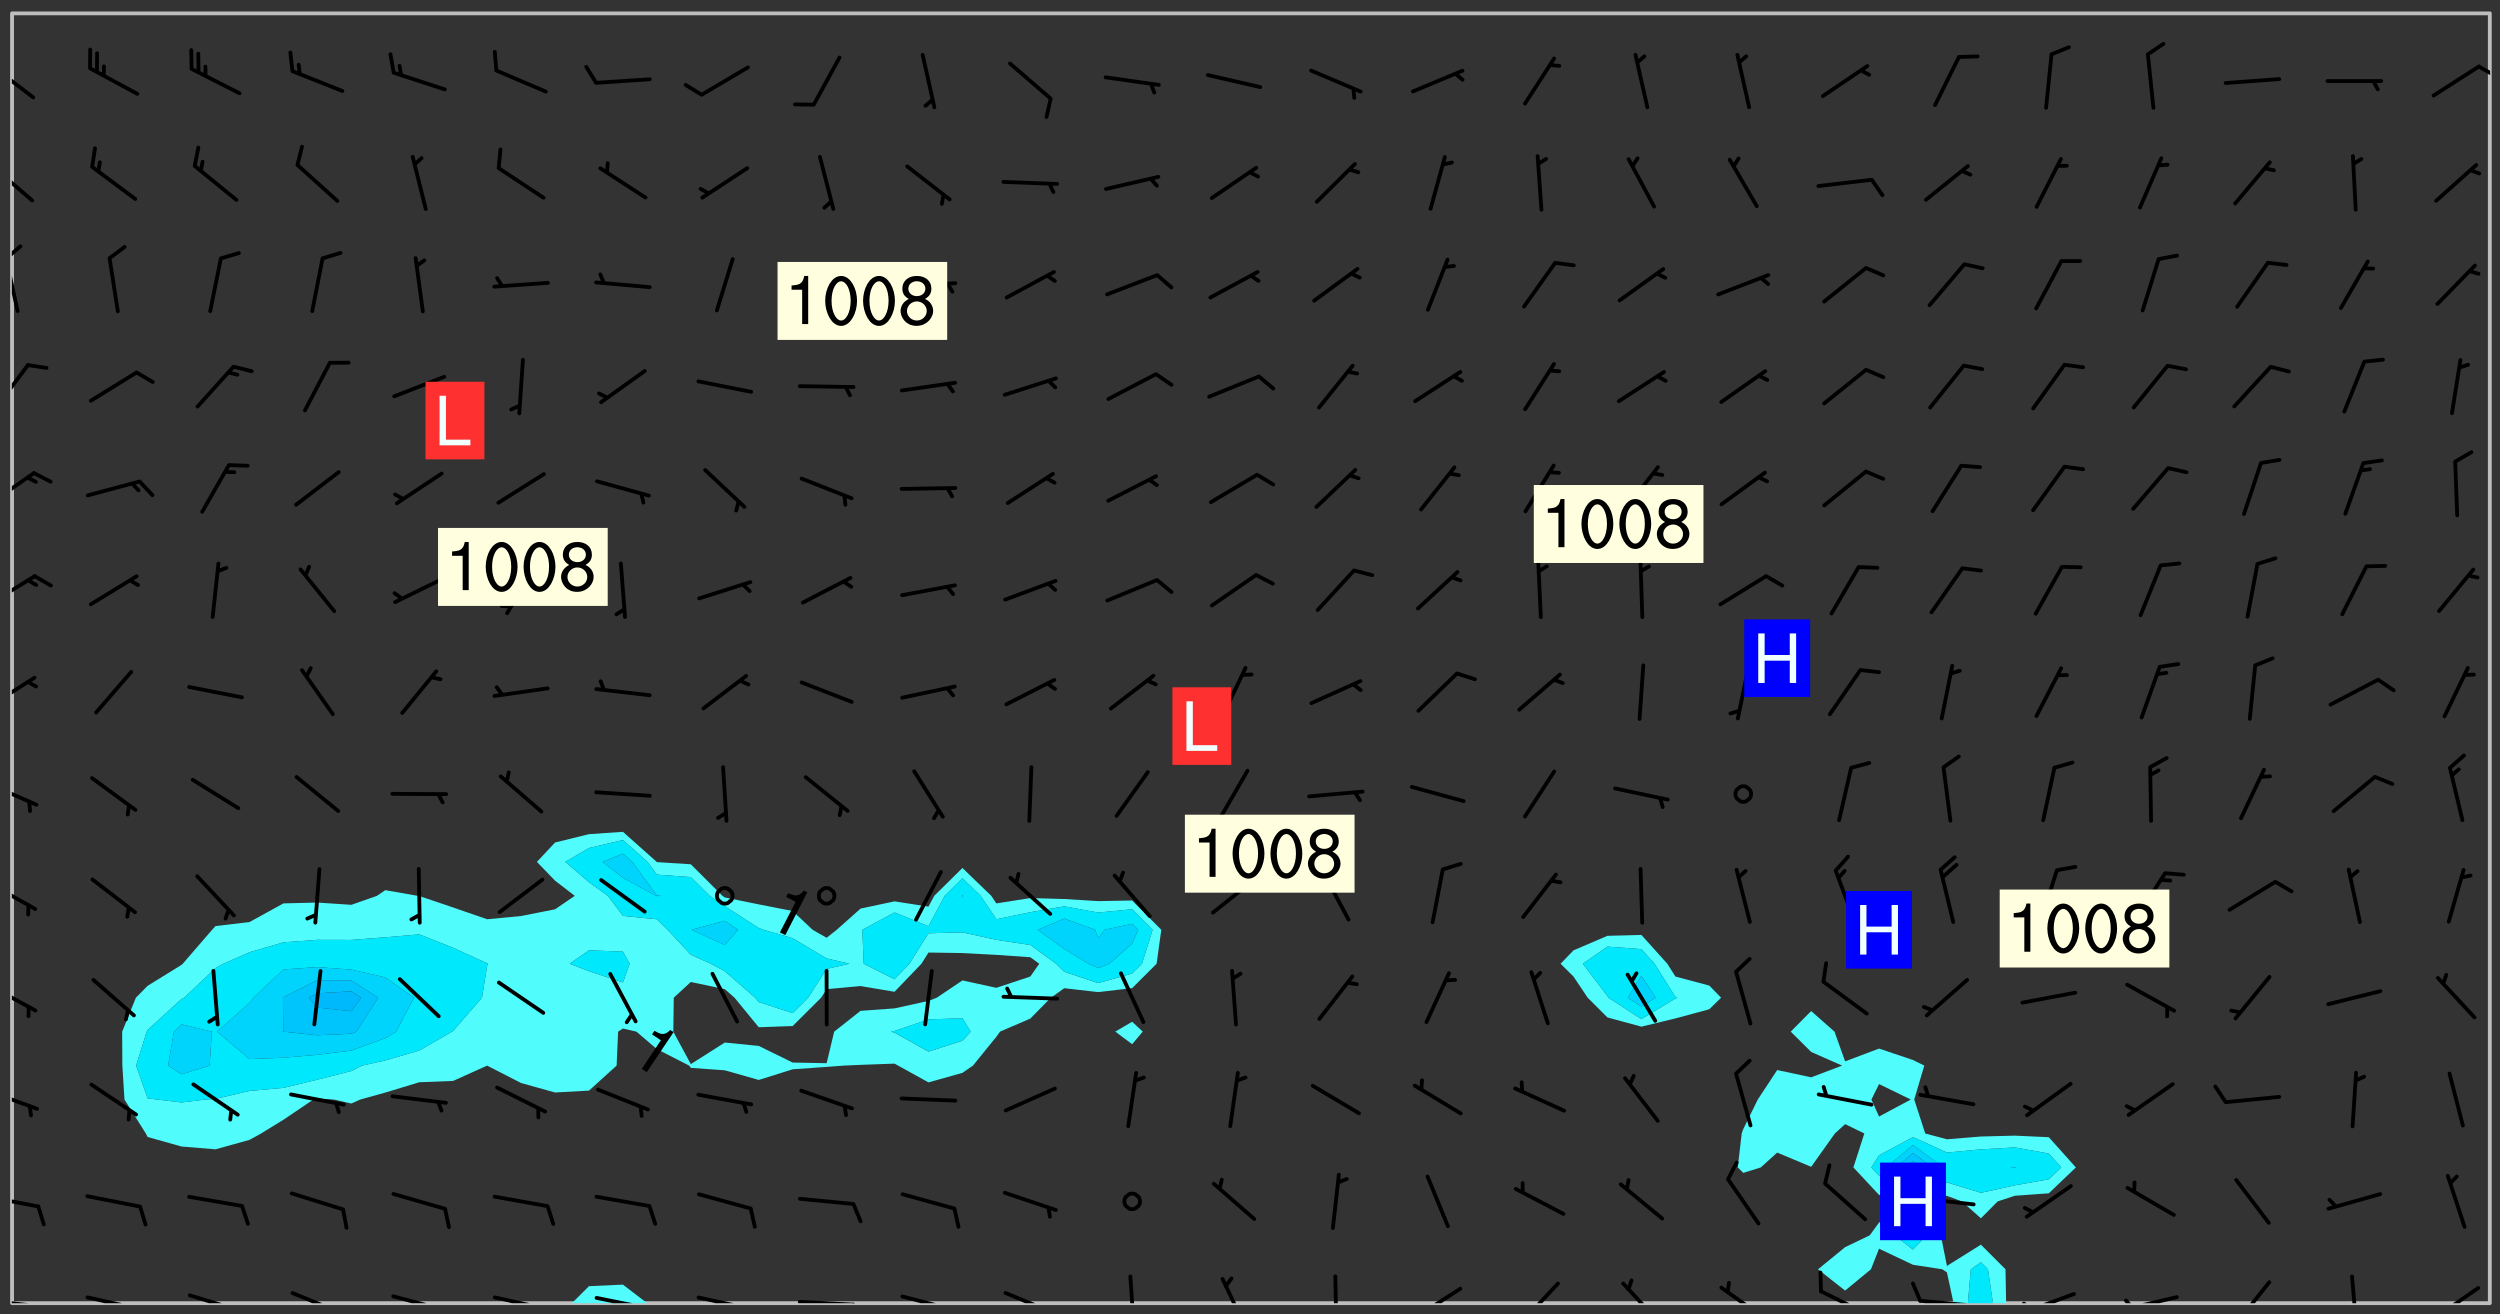 <svg xmlns="http://www.w3.org/2000/svg" role="img" xmlns:xlink="http://www.w3.org/1999/xlink" viewBox="142.45 309.95 326.84 171.84"><rect x="142.45" y="309.95" width="326.84" height="171.84" fill="#333333" stroke="none"/><defs><clipPath id="a"><path d="M144 311.672h1v168.656h-1zm0 0"/></clipPath><clipPath id="b"><path d="M144 311.672h324v168.656H144zm0 0"/></clipPath><clipPath id="c"><path d="M217 477h11v3.328h-11zm0 0"/></clipPath><clipPath id="d"><path d="M380 467h25v13.328h-25zm0 0"/></clipPath><clipPath id="e"><path d="M399 474h4v6.328h-4zm0 0"/></clipPath><clipPath id="f"><path d="M467 311.672h1v168.656h-1zm0 0"/></clipPath><clipPath id="g"><path d="M144 479h4v1.328h-4zm0 0"/></clipPath><clipPath id="h"><path d="M147 480h2v.328h-2zm0 0"/></clipPath><clipPath id="i"><path d="M153 479h8v1.328h-8zm0 0"/></clipPath><clipPath id="j"><path d="M160 480h2v.328h-2zm0 0"/></clipPath><clipPath id="k"><path d="M167 479h8v1.328h-8zm0 0"/></clipPath><clipPath id="l"><path d="M180 478h8v2.328h-8zm0 0"/></clipPath><clipPath id="m"><path d="M193 479h8v1.328h-8zm0 0"/></clipPath><clipPath id="n"><path d="M200 480h2v.328h-2zm0 0"/></clipPath><clipPath id="o"><path d="M206 479h9v1.328h-9zm0 0"/></clipPath><clipPath id="p"><path d="M213 480h2v.328h-2zm0 0"/></clipPath><clipPath id="q"><path d="M220 479h8v1.328h-8zm0 0"/></clipPath><clipPath id="r"><path d="M227 480h2v.328h-2zm0 0"/></clipPath><clipPath id="s"><path d="M233 479h8v1.328h-8zm0 0"/></clipPath><clipPath id="t"><path d="M240 480h2v.328h-2zm0 0"/></clipPath><clipPath id="u"><path d="M246 479h9v1.328h-9zm0 0"/></clipPath><clipPath id="v"><path d="M253 480h3v.328h-3zm0 0"/></clipPath><clipPath id="w"><path d="M260 479h8v1.328h-8zm0 0"/></clipPath><clipPath id="x"><path d="M266 480h3v.328h-3zm0 0"/></clipPath><clipPath id="y"><path d="M265 480h2v.328h-2zm0 0"/></clipPath><clipPath id="z"><path d="M273 478h8v2.328h-8zm0 0"/></clipPath><clipPath id="A"><path d="M289 476h2v4.328h-2zm0 0"/></clipPath><clipPath id="B"><path d="M302 476h4v4.328h-4zm0 0"/></clipPath><clipPath id="C"><path d="M316 476h2v4.328h-2zm0 0"/></clipPath><clipPath id="D"><path d="M327 478h7v2.328h-7zm0 0"/></clipPath><clipPath id="E"><path d="M341 477h6v3.328h-6zm0 0"/></clipPath><clipPath id="F"><path d="M354 477h6v3.328h-6zm0 0"/></clipPath><clipPath id="G"><path d="M367 478h7v2.328h-7zm0 0"/></clipPath><clipPath id="H"><path d="M380 478h8v2.328h-8zm0 0"/></clipPath><clipPath id="I"><path d="M393 479h8v1.328h-8zm0 0"/></clipPath><clipPath id="J"><path d="M392 477h2v3.328h-2zm0 0"/></clipPath><clipPath id="K"><path d="M406 478h8v2.328h-8zm0 0"/></clipPath><clipPath id="L"><path d="M406 480h3v.328h-3zm0 0"/></clipPath><clipPath id="M"><path d="M419 479h9v1.328h-9zm0 0"/></clipPath><clipPath id="N"><path d="M420 479h2v1.328h-2zm0 0"/></clipPath><clipPath id="O"><path d="M434 477h6v3.328h-6zm0 0"/></clipPath><clipPath id="P"><path d="M449 476h2v4.328h-2zm0 0"/></clipPath><clipPath id="Q"><path d="M460 478h7v2.328h-7zm0 0"/></clipPath><clipPath id="R"><path d="M460 480h2v.328h-2zm0 0"/></clipPath><clipPath id="S"><path d="M144 466h4v2h-4zm0 0"/></clipPath><clipPath id="T"><path d="M144 452h4v4h-4zm0 0"/></clipPath><clipPath id="U"><path d="M144 438h4v5h-4zm0 0"/></clipPath><clipPath id="V"><path d="M144 425h4v5h-4zm0 0"/></clipPath><clipPath id="W"><path d="M144 412h4v4h-4zm0 0"/></clipPath><clipPath id="X"><path d="M144 398h4v5h-4zm0 0"/></clipPath><clipPath id="Y"><path d="M144 385h4v5h-4zm0 0"/></clipPath><clipPath id="Z"><path d="M144 371h4v6h-4zm0 0"/></clipPath><clipPath id="aa"><path d="M144 357h3v7h-3zm0 0"/></clipPath><clipPath id="ab"><path d="M144 343h1v8h-1zm0 0"/></clipPath><clipPath id="ac"><path d="M144 341h2v3h-2zm0 0"/></clipPath><clipPath id="ad"><path d="M144 331h3v6h-3zm0 0"/></clipPath><clipPath id="ae"><path d="M144 318h4v5h-4zm0 0"/></clipPath><clipPath id="af"><path d="M466 318h2v3h-2zm0 0"/></clipPath><g id="ag" clip-path="url(#clip1)"><path fill="#fff" fill-opacity="0" fill-rule="evenodd" d="M0 0h1000v1000H0zm0 0"/><path fill="#d3d3d3" fill-opacity="0" fill-rule="evenodd" d="M162.152 355.867l-.234.293.059.234.117.172.176.234.293.348.113.059.117-.172.059-.234.176-.176.465-.176h.699l.234.293.289.816.059.176.176.23.352.234.699.699.172.176.234.348.234.41.289.582.41.465.23.234.234.176.117.23.176.293.172 1.164v.234l.059.289.059.117.117.117.348.41.117.172.176.176.176.234.117.172.172.352.059.234.234.406.234-.059-.176.176-.059.93h-.582l-.234-.113-.348.113-.117.117-.059.293-.059.176-.117.172-.465.293-.059.234-.059.113v.645l.059.172v.41l.059.059v.406l.059.406.117.176.059.059.23.641-.059.293v.699l-.059.582v.234l-.059.23-.055.352v1.922l.055.117h.426l-.367.117-.023.352.891 1.168 1.742.539 1.34.359v.539l.09.809.535.715 1.52.27.891-.086.09 1.164.535.18 1.16-.18 2.055-.984 1.16-.363 1.879-.176 1.695-.18-.18.719-1.516.086-1.25.09-.805.27-1.074.809.27.719.535.898-.18.625-.266.809.266 1.078.625.898.805.18 1.25-.18-.266.723.098.504.055.293v.172l.059.293v.406l.176.117.352.117h.406l.293-.176.113-.117.059-.117.117-.23.059-.176.352-.465.23-.176.176-.059.176.059.059.176.117.988.055.469.059.172.117.234.176.059.816.059h.289l.117.234.059.406.059.352v1.105l.117.293.117.348.289.699.176.352.582.754.352.176.172.059.469.234.641.465.348.234.293.176.293.055.23.062.816.348.293.176.113.172.352.352.117.176.523.641v.289l.059.352v.348l.059.352.059.289.117.059.172.059h.176l.582.234.176.117.176.289.176.234.113.234.293.23.117.117v.41l.059.055.289.234.234.117.059.117.117.172.059.117.23.234.059.176.234.059.117.059-.117.113-.059.117v.117l-.117.293-.117.289v.582l.176.117.117.059.059.117.117.117.113.059.176.348.059.352.059.406v.176l-.059.176-.117.699v.172l.117.176.293.293h.406l.176.117.117.172.117.293v.234h-.527l-.23-.234h-.234l-.176.059-.059.699.059.348.117.176.176.41.117.23.289.469.176.055h.523l.234.059.758.641.059.293v.234l.059.059.23.348v.352l-.117.172v.293l.293.289.293.176.172.059.293.176.293.117.582.406.289.234.293.176.219.16.016.012.23.176.641.523.176.234.117.176.176.176.113.172v.641l.117.176.469.117.582.117.234.059.23.113.293.117.113.059.586.352.289.172.176.062.176.055.176.059.699.352.289.176.234.055.289.176.234.117.641.406.293.117.172.059.234.059.41.059.23.059.234.117.059.172-.41.176.469.059.059.293.113.234.176.055.234.059.176.059.406.117.641.234.117.172.059.234v.176l-.059.117-.059.406.234.234.117.059.348.117.641.23.176.117.289.117.176.176.234.465.582 1.105.176.176.348.176.176.117.352.117 1.047.523.234.059.465.113.293.059.465.176.758.582.234.234.348.465.176.176.289.234.816.699.293.176.289.289.293.176.293.289.695.641.176.176.293.234.289.234.469.289.641.582.348.234.234.293.348.348.352.465.934.992.348.406.117.176.234.059.113.117.645.176.23.113.234.059.293.176.23.117.934.699.406.406.234.176.406.176.234.117.816.348.348.234.234.117.293.289.23.117.758.352.352.172.23.059.293.117.234.059.871.176h.816l.469.23.172.059.875.699.465.117.293.059.176.059.23.059.469.059.348.059.352.059.406.059h.293l.172.059v.23l.176.176h.293l.348.059.352.059.699.117h.641l.465-.234.293-.176.172-.117.41-.172.289-.176.934-.465.469-.293.523-.293.465-.172.465-.176 1.051-.465.289-.117.41-.117.289-.117.527-.176 1.516-.699.582-.348.289-.059.293-.059.348-.117.875-.23.352-.117h.113l.234-.059.875-.234.234-.059h.812l.352-.059.816-.117.172-.059.352-.055.293-.059.23-.059.816-.176.176-.059h.348l.234-.059.465-.117.758-.172.234-.059h.348l.41-.117.289-.059 1.285-.059h.289l.41-.059.23-.059h.176l.875-.117h.406l.41-.117h.348l.352-.113.871-.059h1.75l1.047.289.41.117.289.117.352.117.289.117 1.051.172.289.059h.293l.293.059.172.059.41.059.172.059.117.059h.117l.117.059.352.059h.113l.41.066 1.922.395 1.926.395 1.52.449 1.695.719 2.145.805 1.605-.719 1.43-.805 1.16-1.078 1.25-.449 3.035-.719 1.875-.359 2.145-1.348 2.234-1.254 2.5-1.258 1.695-.449 1.785-.18 1.16-.27.625.539 1.34-.27.715-.988.984-1.344.445-.18.805-.359 1.875-.539 1.785-.449 1.25-.27 1.16-.09 1.699-.09 1.961-.27 1.25-.09h.539l.625-.09h.891l2.145-.18 2.41-.18 2.59-.09 1.695.18 1.609.09 1.43.359 1.16.719 1.875.988 1.16 1.527.266.715.629.09.355.898.535.539.535 1.527 1.074.359h.535l-.805.535.09 1.707.715 2.695.891.805.895.988.715 1.258 1.785.539 1.52-.18.355 1.344 1.609-.805.98-.539.27.27.316-.215.219-.145.801.449.449-.359h.355l.535-.27.539-.719.535-.27.625-.988 1.16.449.84.371 1.395.617 1.695-.18h1.605l1.785.09.18-1.707.535-1.344.805.27.492.848.402.406-.09.539v.359l.715.449.711-.27h1.43l.359.988.445 1.258.715 1.344 1.25.629 1.695.629.715-.18.18-.539.98-.09.449.359.086 1.258-.266.629-.535.18v.539l.715.984.266.539.984.988.801 1.078-.266.359-.09.898-.625 2.332-.355 2.066-.09 1.793-.18.719-.09.539v1.438l-.98 1.883-.359 1.707-.535.898-.805 1.168-.266.539 2.055 1.254.086.359-.355.539-.09-.18v.809l.09 1.438-.445.715-1.074.094-.266.715.535.898.805.719 1.16.809 1.34.27.445.359-.355.449-1.789-.09-1.25-.449-.715-.719-.625-.09-.176 3.59-.188 1.309h89.359V311.703h-55.27v49.082l.762.125 3.289.543 2.023 2.836v2.754l2.352.332 2.348.332h4.051l-1.379 4.16-2.023.707-2.023.703-.543.344-2.594 1.617-.188.117-2.023-2.078-.73-2.742-2.672-2.078-1.375-3.5-.066-.082-1.957-2.672 2.75-1.418v-49.082H294.422v91.414l.117.031.133.012.074.074.105.047.09.059.086.059.09.059.297.297.059.09.031.117.027.117.016.137-.031.117-.059.09-.059.086-.043.105-.047.102-.027.121v.145l.176.27.148.148.074.086.074.074.043.105.062.09.059.086.043.105.059.09.047.102.043.105.059.086.117.18.074.074.062.086.059.09.043.105.059.09.059.086.062.09.059.09.043.102.117.18.074.074.059.086.074.074.09.059.105.047h.148l.133-.016.133.016.102-.047.074-.074.047-.102-.016-.133v-.148l-.047-.105-.027-.117-.047-.102-.027-.121-.043-.102-.062-.09-.043-.102-.043-.105-.031-.117-.016-.133-.012-.137.086-.059.059-.086.121-.031.043.105.016.133v.117l.059.102.059.09.09.059.148.148.059.09.043.105-.012.102.086.059.105.047.086.059.09.059.074.074-.117.027-.105.047-.086.059-.074.074-.059.09-.062.086-.027.121-.047.102-.043.105-.031.117-.012.133-.016.133v.148l.027.117.047.105.043.102.059.09.074.074.09.059.074.074.09.059.059.09.043.105.047.102.117.031.133.016h.148l.117-.031.105.043.043.105.047.102.027.121L299.5 410l.027.117.031.121.027.117.105.043.102.047.133-.016.148.148.062.086.074.074.07.074.09.062.105.043.102.043.117.031.137.016.117-.031.074-.074.027-.117-.012-.133-.031-.121-.027-.117.043-.105h.117l.09.062.117.027h.148l.133.016h.148l.133.016.133-.016h.148l.133-.016.133-.012.137.012.117-.027.133-.016.191-.059-.059.176-.016.133-.027.121-.016.133-.059.086-.133.016-.105.047-.105.043-.117.031-.117.027-.266.031h-.148l-.133.016-.074.074.059.086.148.148.117.18.074.07.09.062.09.059.086.059.09.059.102.043.105.062.105.043.086.059.105.047.102.043.18.117.059.09-.043.102-.047.105.016.133.223.223.059.09.043.102.031.121.043.102.016.133.031.117.012.137.031.117.148.148.102.043.105.043.117.031.133.016.137.016h.117l.117-.031.09-.059.043-.105.047-.102.043-.105.031-.117.012-.133v-.148l-.012-.133-.016-.133-.031-.117-.043-.105-.047-.105-.043-.102-.043-.105-.016-.133.016-.133.027-.117.031-.117.027-.121.047-.102.09-.059.086-.062.074-.074.09-.059.223-.223.059-.086.074-.074.117-.18.059-.086v-.148l-.074-.074-.102-.047-.105-.043-.102-.043-.059-.09-.047-.105-.027-.117.09-.059.117-.031.102-.043.18-.117.148-.148.012-.133-.012-.105-.09-.059-.133.016h-.148l-.133.016-.133-.016-.121-.031-.086-.059-.074-.074-.059-.09-.062-.086-.117-.18-.059-.086.031-.121.086-.059.121-.031.059-.086v-.121l-.031-.117-.059-.09-.059-.086-.047-.105-.027-.117-.016-.133.059-.09.074-.074.09-.059.117-.18.074-.074.059-.086.148-.148.121-.031.133-.016.133.016.074.074.043.105.016.133-.031.117-.117.031-.133.012-.148.148-.043.105-.047.102-.027.121-.031.117v.148l.031.117.043.105.059.09.074.07.074.074.117.031.121.027.117-.027.133-.016h.117l.09.059.074.074.047.105.059.086.102.047.133.016.105.043.086.059-.012.105-.074.074-.18.117-.059.09-.09.059-.07.074-.074.074-.062.09-.027.117-.016.133.016.133-.016.133v.148l.016.133.027.117.031.121.074.074.09.059.086.059.09.059.117.031v.086l-.102.047-.09.059-.266.031-.117.027h-.148l-.105.043-.102.047-.059.09-.062.234-.012.133-.031.121-.016.133v.293l-.012.133.012.137.016.133.133.016.133.012.121.031.086.059.074.074.047.105.043.102.016.133v.445l-.016.133v.445l.031.266.027.117.016.133.031.117.086.211.031.266v.148l-.031.117-.027.117-.031.121-.027.117-.031.117-.031.121-.012.133-.016.133.09.059.117-.031.102.016.047.105-.031.266v.441l-.043.105-.047.105-.043.102-.043.105-.059.086-.031.121-.043.117-.031.117-.016.133.016.133.059.09.105.047.086.059.059.086-.012.137-.031.117-.043.102v.445l-.016.133v.148l-.031.117-.043.105-.027.117-.047.105-.043.102-.031.121-.027.117-.031.133-.031.117-.027.117-.043.105-.031.117-.031.121-.012.133-.016.133v.297l.027.117v.148l.047.398.027.117.059.09.121.031h.148l.133-.016.059.09v.117l-.059.09-.09.059-.102.043-.105.047-.09.059-.086.059-.137.016-.117-.031-.133-.016-.102.047-.062.086-.012.137-.016.133-.031.117-.027.117-.016.133-.031.121v.297l.016.133.031.117v.148l.012.133v.148l-.027.117-.047.102-.027.121-.031.117-.059.09-.074.074-.102.043-.105.047-.117.027-.121.031-.102-.047.059-.086.105-.047.027-.117.031-.117.027-.121.031-.117v-.148l.016-.133-.031-.117-.043-.105-.105.016-.074.074-.102.043-.09.062-.074.074-.043.102-.016.133-.031.117L304.25 426l-.031.117-.027.117-.031.121-.027.117-.031.117-.043.105-.09.059h-.09l-.117-.031-.031-.086.016-.137-.031-.117v-.148l-.012-.133v-.148l-.062-.234-.027-.121-.043-.102-.047-.105-.059-.086-.059-.09-.043-.105-.062-.086-.148-.148-.07-.074-.105-.047-.105-.043-.102-.043-.297-.297-.09-.074-.086-.059-.105-.043-.09-.062-.086-.059-.105-.043-.09-.059-.086-.062-.074-.07-.105-.047-.086-.059-.105-.043-.09-.062-.102-.043-.105-.043-.086-.059-.105-.047-.105-.043-.102-.047-.09-.059-.102-.043-.105-.043-.09-.062-.117-.027-.133-.016-.133.016H299.75l-.133.016-.117-.031-.09-.059-.074-.074-.09-.059-.102-.047h-.148l-.121-.027-.102-.043-.074-.074-.117-.18-.09-.059-.102-.043-.09-.062-.105-.043-.09-.059-.086-.059-.105-.047-.059-.086-.059-.09-.043-.105-.047-.102-.074-.074-.086-.059-.074-.074-.09-.059-.223-.223-.043-.105-.031-.266.105-.043h.145l.105.043.074.074.09.059.086.059.105.047.09.059.148.148.07.074.148.148.062.086.074.074.086.059.074.074.09.062.09.059.086.059.27.176.102.047.105.043.102.043.047-.074.059-.086.074-.074.07-.074.105.043.074.074.059.09.043.102.047.105.043.105.121.027.117-.027.074-.09.043-.105.059-.09.074-.074.105-.043.117-.027.133.012.09.059.148.148.059.09.043.105.047.102.043.105.043.102.105.047.105.043.133.016.086-.059.059-.09.074-.074.105-.043.117.027.105.047.102.043.105.043.102.047.18.117v.117l-.016.133.016.133.016.137.059.086.102.047.121.027.117.031h.148l.117-.031.059-.09.18-.117.059-.09.074-.074.059-.086.117-.18.18-.117.117.031.09.059.043.074-.016.133v.117l.09.059h.148l.133-.016.133-.012.266-.031.105-.043.117-.031.121-.027.074-.074.07-.074.062-.09-.016-.105-.047-.102-.102-.043-.105-.016-.117.027-.266.031h-.148l-.074-.074-.09-.059-.117-.031-.117-.027-.133-.016h-.148l-.133.016h-.297l-.105-.047-.148-.148-.043-.102-.059-.09.223-.223.086-.059.105-.043.117-.031.133-.016.133.016.137.016.102.043.133-.012.09-.062.102-.043.062-.09-.047-.102-.09-.059-.117-.031-.102-.043-.059-.09-.062-.09v-.117l.016-.133.105-.047.074-.07v-.121l-.09-.059-.031-.117.09-.059.074-.074.043-.105.059-.09.047-.102.016-.133v-.148l-.047-.105-.043-.102-.09-.059-.133-.016-.102-.043-.137-.016-.117-.031h-.445l-.133-.016-.133-.012-.133-.016-.117-.031h-.148l-.133-.016-.133-.012-.266-.031-.121-.043-.086-.059-.074-.074v-.148l.012-.133.105-.047.102-.043.133-.016h.152l.133-.016h.293l.121.031.102.043.09.059.234.062.121-.047.09-.059.102-.043.133-.016.105.043.102.047.133.012.121-.027h.145l.121-.031.117-.027.105-.047.074-.074.086-.059.148-.148.059-.086.047-.105.027-.117.016-.105-.102-.043-.09-.059-.117-.031-.105-.043-.09-.062-.074-.086-.074-.074-.102-.043-.105-.047-.102-.043-.059-.09-.047-.102-.086-.211-.062-.086-.059-.09-.074-.074-.086-.059h-.27l-.117.031-.09.059-.102.043-.133.016-.105-.016-.027-.117-.062-.09-.117-.031-.102-.043-.148-.148-.031-.117-.016-.105.074-.074.18-.117.117-.027.117-.031.137.016.102.043.105.043.102.047.105.043.117.031.133.016.117.027.133.016.105-.016.09-.059-.074-.074-.105-.043-.074-.074-.074-.09-.148-.148-.086-.059-.09-.059-.074-.074-.09-.059-.102-.047-.121-.027-.102-.047-.105-.043-.117-.031-.102-.043-.121-.031h-.148l-.117.031-.105.043-.086.062-.18.117-.086.059-.09.059-.105.047-.086.059-.105.043-.102.043-.105.047-.074.074-.059.09-.059.086-.047.105-.059.086-.074.074-.133-.012-.117-.031h-.117l-.074.074-.09.059-.074.074-.09.059-.086.059-.105.047-.102.043-.137.016-.102-.043-.148-.148-.105-.047h-.086l-.105.047-.102.043-.121.031-.117-.031-.074-.074v-.117l.031-.121.074-.07.059-.09.074-.074.117-.031.105-.043h.293l.133-.016.137-.016.102-.043.09-.059.102-.047.09-.059.133-.012.09.059.133.012.09-.059.086-.059.105-.043.09-.059.086-.062.09-.059.148-.148.059-.086.059-.09.105-.043.133-.016.117.027.121.031.059-.059.059-.09.031-.266.027-.117.105.012.133.016.102-.043.09-.059.059-.09.074-.074.059-.09.047-.102.012-.133-.012-.133-.047-.105-.148-.148-.059-.09-.059-.086-.043-.105v-.445l.016-.133v-.148l.012-.133-.059-.059-.09.059-.102-.043-.18-.117-.086-.059-.062-.09-.059-.09-.074-.074-.086-.059-.121.031-.102.012-.105.047-.086.059-.105.043-.148.148-.09.059-.086.059-.09.062-.105.043-.133.016v-.121l.105-.043.117-.031.074-.07.043-.105v-.148l-.027-.117-.148-.148-.133-.016h-.148l-.117.031-.105.043-.102.043-.09.062-.117.027-.074-.074.012-.133-.043-.102-.043-.105-.09-.059-.117.027-.121.031-.117.031-.102.043-.121.031-.102.043-.105.043-.09.059-.102.016v-.117l.016-.133-.059-.09-.074.043-.148.148-.059.09-.074.074-.047.105-.043.102-.074.074-.059.09-.074.074-.059.086-.074.074-.09.062-.074.07-.074.074-.102.016-.133.016-.105-.043v-.121l.148-.148.043-.102.059-.09.047-.102.043-.105.059-.09.031-.117.043-.102.031-.121.027-.117.047-.105.043-.102.043-.105.074-.07.09-.062.09-.059.102-.043h.297l.266-.031.105-.043-.074-.074-.117-.031-.105-.043-.09-.059-.102-.047-.09-.059-.102-.043-.105-.043-.09-.062-.086-.059-.105-.043-.102-.043-.121-.031-.117-.031-.102-.043L297.5 410.25l-.102-.043-.09-.059-.043-.105-.016-.133.102-.043.133-.016.137.016.133-.016.102-.043.059-.09.016-.105-.09-.059-.074-.074-.102-.043-.09-.059-.148-.148-.043-.105-.016-.133v-.293l-.059-.09-.09-.059-.074-.074-.043-.105-.031-.117-.059-.09-.074-.074-.117-.027-.074-.074-.09-.059-.09-.062-.086-.059-.074-.074-.059-.086-.047-.105-.086-.059-.148-.148-.195-.059-.133.016-.102.043-.074.074-.047.102-.043.105-.059.09-.059.086-.297.297-.09.059h-.086l-.062-.086-.043-.105.031-.117.059-.09.027-.117-.012-.133-.09-.062-.105.047-.117.027-.117.031-.27.176-.102.047-.117.027-.105.047-.09.059-.102.043-.059-.086-.047-.105.016-.133.047-.105.07-.074.074-.07.059-.09v-.148l-.043-.105h-.238l-.102.047-.031.117-.027.117-.031.121-.074.043-.133.016-.074-.047-.043-.102-.043-.105-.047-.102-.043-.105-.121.031-.102.043-.133.016-.117.031-.105.043-.09.059-.102.047-.121.027-.133.016-.102-.043-.059-.09-.047-.105-.043-.102-.043-.105v-.117l.059-.09.086-.059.18-.117.102-.047.105-.043.105-.059.102-.043.09-.062.102-.043.105-.059.102-.047.09-.059.105-.043.102-.043.09-.062.102-.043.137-.016.117.031.102.043.121.031.102.043.105.047.102.043.105.043.102.047.105.043.102.043.105.047.086.059.105.043.117.031.105.043.102.047.09.059.105.043.102.043.105.047.117.027.102.047.121.027h.148l.086-.059.016-.102.059-.09-.027-.117-.074-.074-.117-.18-.074-.074-.09-.074-.18-.117-.086-.059-.105-.043-.102-.047-.27-.176-.059-.09-.074-.074-.059-.09-.043-.102-.031-.117-.016-.137v-.562l-.012-.133-.016-.133-.031-.117-.016-.133-.012-.133-.031-.121-.223-.223-.059-.086-.016-.105.031-.117.133-.016v-91.414H172.992v1.453l-.059.234-.352 1.051-.172.523-.117.348-.176.41-.117.172-.234.293-.23.059h-.352l-.117.059-.23.406v.293l.117.176.23.23.117.234.641.758.293.465.176.234.23.352.234.348.641.816.176.465.172.41.117.695.176.469.117 1.398.059.465v.875l.117 1.047v4.781l-.059.465-.352 1.281-.176.523-.113.41-.352.93L172.934 336l-.234.582-.117.176-.172.348-.176.406-.352.816-.059.293-.113.293-.117.289-.059.176-.117.875-.059.406-.059.117-.059.176-.059.172-.23.527-.117.172v.234l-.117.234-.059.172-.176.586v.289l-.059.176v.293l-.059.113-.059.527v.172l-.055.234v2.621l-.176.816-.117.176-.176.234-.117.172-.113.234-.586.934-.23.289-.293.465-.176.234-.289.352-.352.699-.113.23-.176.41-.176.23-.406.527-.816.699-.293.172-.289.234-.176.117-.176.176-.523.406-.527.176-.172.176-.234.055-.641.176h-.758m12.211 31.023l-1.074.449.359.895 1.25-.715.445-.539-.98-.09"/><path fill="#d3d3d3" fill-opacity="0" fill-rule="evenodd" d="M201.508 416.598h-.895l.449.629.98.359.805-.09.445-.988-.176.09-.715-.355-.895.355m154.621 59.07l-.059-.523v-.293l.113-.293.059-.23.469-.469h.113l.117-.113.117-.059h.176l.234-.059h.348l.234.059.117.059.23.172.059.176.117.582v.293l-.117.176-.172.289-.176.176-.527.523-.23.234-.117.059h-.176l-.117-.059-.406-.293-.176-.117-.117-.059-.059-.113-.055-.117m6.641-10.957l-.059-.172v-1.109l.059-.172.176-.059.172-.059h.176l.234-.059.117.059.059.699-.059.172-.117.176-.117.059-.234.523-.113.059h-.234l-.059-.117m9.613-14.391l-.117-.176v-.699l.293-.875.117-.172.176-.352.113-.23.117-.293.352-.758.117-.23.172-.234h.176l.117-.059h.641l.117.059.234.234.172.113.352.293.117.117.113.176v.113l.117.059.117.117v.699l-.059.176v.23l-.059.176-.348 1.051-.117.23-.117.234-.117.059-.23.234-.641.289h-.875l-.41-.117-.641-.465"/><path fill="none" stroke="#bebebe" stroke-linecap="round" stroke-linejoin="round" stroke-miterlimit="10" stroke-width=".5" d="M467.957 311.695H144.027v168.625h323.93v-168.625"/><g clip-path="url(#a)"><path fill="#fff" fill-opacity="0" fill-rule="evenodd" d="M144 475.891v4.438h.004H144V311.672h.004H144v164.219"/></g><g clip-path="url(#b)"><path fill="#fff" fill-opacity="0" fill-rule="evenodd" d="M144.004 480.328V311.672h79.887v107.027l-4.438.305-4.438 1.09-2.371 2.535 2.371 2.457 2.578 1.984-2.578 1.758-4.441.879-4.438.422-4.438-1.535-4.438-1.504-.191-.02-4.25-.746-1.098.746-3.34 1.172-4.438-.297-4.438.109-4.441 2.441-4.438.523-.449.488-3.836 4.438-.152.141-4.438 2.742-1.539 1.555-1.793 4.438.023 4.441.277 4.438 2.793 4.438.238.457 4.438 1.246 4.438.363 4.438-1.234 1.512-.832 2.93-1.801 3.906-2.637.531-.133 2.164.133 2.273.52 1.152-.52 3.285-.914 4.441-1.348 4.438-.176 4.434-2 .004-.004.004.004 4.434 2.277 4.441 1.238 4.438-.246 3.609-3.27.199-4.441.629-.41 1.758.41 2.68 2.285 4.219 2.156.219.297 4.441.316 4.438 1.262 4.438-1.391 4.438-.316 2.242-.168 2.195-.098 4.441-.16.469.258 3.969 2.195 4.438-1.246 1.375-.949 3.062-3.77.48-.672 3.961-1.707 2.688-2.73 1.75-1.238 4.438.508 4.438-.52v4.395l-2.211 1.293 2.211 1.645 1.383-1.645-1.383-1.293v-4.395l3.195-3.188.613-4.438-3.809-3.828-4.438.078-4.438-.273-4.438-.125-4.441.699-.664-.988-3.773-3.648-3.688 3.648-.75 1.41-4.438-.691-4.441.945-3.117 2.773-1.32 1.047-1.832-1.047-2.605-2.453-4.438-.871-4.438-.906-.305-.207-4.137-4.129-4.438-.281-.023-.031-4.414-3.93V311.672h133.152v120.508l-4.441.113-4.438 1.902-1.691 1.75 1.691 1.676v38.266l-.004.004.004.004.004-.004-.004-.004v-38.266l1.852 2.762 2.586 2.582 4.441 1.203 4.438-1.074 4.438-1.203 1.543-1.508-1.543-1.582-4.438-1.188-1.051-1.668-3.387-3.766V311.672h22.191V442.129l-2.672 2.691 2.672 2.656 4.047 1.785-4.047 1.531-4.441-.949-2.539 3.855-1.898 3.867-.203.57-.512 4.438.715.715 2.289-.715 2.148-1.941 4.441 1.863 3.098-4.359 1.34-1.223 2.512 1.223-1.43 4.438 3.355 3.598 4.438.738 4.438-.621 1.957.727 2.484 2.207 2.191-2.207 2.246-.738 4.438-.32 3.539-3.383-3.539-3.953-4.438-.203-4.438.113-4.441.363-2.836-.758-1.441-4.438 1.316-4.438-1.477-.73-4.438-1.496-4.438 1.672-1.387-3.887-3.051-2.691V311.672h88.762v168.656h-63.273l-.082-4.438-3.215-3.219-4.441 2.781-.801-4-3.637-4.074-4.438 2.406-1.219 1.668L383.672 473l-3.539 2.891 3.539 2.785 3.379-2.785 1.059-2.691 4.438 2.102 3.832.59.605.406.867 4.031H227.059l-3.168-2.434-4.438.203-2.242 2.23H144.004"/></g><path fill="#50fcfc" fill-rule="evenodd" d="M158.445 449.262l-.023-4.441 1.793-4.438 1.539-1.555 4.438-2.742.152-.141 3.836-4.438.449-.488 4.438-.523 4.441-2.441 4.438-.109 4.438.297 3.34-1.172 1.098-.746 4.25.746.191.02v5.016l-4.441.379-4.438.344-4.438-.012-4.438.324-4.441 1.301-3.414 1.504-1.023.562-4.102 3.875-.336.16-4.438 4.051-.125.227-1.383 4.441 1.508 4.289 1.242.148 3.195.383 3.098-.383 1.34-.09 4.438-1.035 4.441-.402 4.438-1.074 4.438-1.125 1.41-.711 3.027-.68 4.441-1.285 4.285-2.477.152-.094 3.762-4.344.676-4.18.102-.258-.102-.055-4.438-2.023-4.438-1.762v-5.016l4.438 1.504 4.438 1.535 4.438-.422 4.441-.879 2.578-1.758-2.578-1.984-2.371-2.457 2.371-2.535 4.438-1.09 4.438-.305v1.07l-4.438 1.043-3.109 1.816 3.109 2.668v8.895l-2.531 1.754 2.531.977 4.438 1.469.875-2.445-.875-1.586-4.438-.168v-8.895l2.477 1.773 1.961 2.625 4.438.438 1.398 1.375 3.039 3.262 2.613 1.176 1.828.977 3.965 3.461.473.574 4.438 1.441 2.023-2.016 2.414-3.762 2.973-.676-2.973-.691-4.438-2.645-3.82-1.102-.617-.227-4.438-2.859-1.988-1.352-2.453-2.449-4.438-.324-1.227-1.668-3.211-2.859v-1.07l4.414 3.93.023.031 4.438.281 4.137 4.129.305.207 4.438.906 4.438.871 2.605 2.453 1.832 1.047 1.32-1.047 3.117-2.773 4.441-.945 4.438.691.75-1.41 3.688-3.648v1.344l-2.328 2.305-2.109 3.969-4.438-1.801-4.219 2.27.191 4.438 4.027 2.016 1.938-2.016 2.5-3.98v2.516l-.922 1.465-3.516 3.66-4.441-.746-4.438.406-.715 1.117-3.723 3.703-4.438.16-3.16-3.863-1.277-1.117-4.441-.941-2.23 2.059-.059 4.438 2.289 4.246 4.441-2.824 4.438.441 4.438 2.176 4.438.082.988-4.121 3.449-2.723 4.441-.32 4.438-.977 1.082-.418 3.355-2.258v4.941l-4.438.152-4.438 1.512-.453.09.453.129 4.438 2.48 4.438-1.426 1.086-1.184-1.086-1.754V438.125l4.438.969 4.441-1.48 1.168-1.668-1.168-.848-4.441-.312-4.438-.238-4.438-.066v-2.516l4.438-.121 4.438.977 4.441.676 3.367 2.449 1.07 1.047 4.438 1.484 4.438-1.254 1.281-1.277 1.391-4.438-2.672-2.688-4.438.434-4.438-.812-4.438.766-4.441.918-2.055-3.055-2.383-2.305v-1.344l3.773 3.648.664.988 4.441-.699 4.438.125 4.438.273 4.438-.078 3.809 3.828-.613 4.438-3.195 3.188-4.438.52-4.438-.508-1.75 1.238-2.688 2.73-3.961 1.707-.48.672-3.062 3.77-1.375.949-4.438 1.246-3.969-2.195-.469-.258-4.441.16-2.195.098-2.242.168-4.438.316-4.438 1.391-4.438-1.262-4.441-.316-.219-.297-4.219-2.156-2.68-2.285-1.758-.41-.629.41-.199 4.441-3.609 3.27-4.438.246-4.441-1.238-4.434-2.277-.004-.004-.004.004-4.434 2-4.438.176-4.441 1.348-3.285.914-1.152.52-2.273-.52-2.164-.133-.531.133-3.906 2.637-2.93 1.801-1.512.832-4.438 1.234-4.438-.363-4.438-1.246-.238-.457-2.793-4.438-.277-4.438"/><path fill="#00e8fc" fill-rule="evenodd" d="M161.754 453.551l-1.508-4.289 1.383-4.441.125-.227 4.438-4.051v3.328l-1.004.949-.762 4.441 1.766 1.137 3.664-1.137.297-4.441-3.961-.949v-3.328l.336-.16 4.102-3.875 1.023-.562 3.414-1.504 4.441-1.301 4.438-.324v3.566l-4.438.309-3.914 3.691-.527.68-4.242 3.758 4.242 3.586 4.441-.176 4.438-.383 4.438-.551 4.438-1.625 1.422-.852 2.324-4.438-3.746-2.652-4.438-1.02-4.438-.328v-3.566l4.438.012 4.438-.344 4.441-.379 4.438 1.762 4.438 2.023.102.055-.102.258-.676 4.18-3.762 4.344-.152.094-4.285 2.477-4.441 1.285-3.027.68-1.41.711-4.438 1.125-4.438 1.074-4.441.402-4.438 1.035-1.34.09-3.098.383-3.195-.383-1.242-.148"/><path fill="#00d4fc" fill-rule="evenodd" d="M166.191 450.398l-1.766-1.137.762-4.441 1.004-.949 3.961.949-.297 4.441-3.664 1.137m8.875-1.992l-4.242-3.586 4.242-3.758.527-.68 3.914-3.691 4.438-.309v1.715l-4.438 2.227-.062.059.035 4.438.027.008 4.438.469 4.438-.203.66-.273 2.855-4.438-3.516-2.25-4.438-.035v-1.715l4.438.328 4.438 1.02 3.746 2.652-2.324 4.438-1.422.852-4.438 1.625-4.438.551-4.438.383-4.441.176"/><path fill="#00c4fc" fill-rule="evenodd" d="M179.48 444.82l-.035-4.438.062-.059 4.438-2.227 4.438.035v1.422l-4.438.254-1.125.574 1.125 1.293 4.438.48 1.293-1.773-1.293-.828v-1.422l3.516 2.25-2.855 4.438-.66.273-4.438.203-4.438-.469-.027-.008"/><path fill="#00b8fc" fill-rule="evenodd" d="M183.945 441.676l-1.125-1.293 1.125-.574 4.438-.254 1.293.828-1.293 1.773-4.438-.48"/><path fill="#00e8fc" fill-rule="evenodd" d="M219.453 425.297l-3.109-2.668 3.109-1.816 4.438-1.043v1.785l-2.676 1.074 2.676 2.082 4.336 2.359.102.047.504-.047-.504-.047-3.23-4.395-1.207-1.074v-1.785l3.211 2.859 1.227 1.668 4.438.324 2.453 2.449 1.988 1.352v1.91l-4.367 1.176 4.367 1.996 1.734-1.996-1.734-1.176v-1.91l4.438 2.859.617.227 3.82 1.102 4.438 2.645 2.973.691-2.973.676-2.414 3.762-2.023 2.016-4.438-1.441-.473-.574-3.965-3.461-1.828-.977-2.613-1.176-3.039-3.262-1.398-1.375-4.438-.438-1.961-2.625-2.477-1.773m0 11.625l-2.531-.977 2.531-1.754 4.438.168.875 1.586-.875 2.445-4.438-1.469"/><g clip-path="url(#c)"><path fill="#50fcfc" fill-rule="evenodd" d="M217.211 480.328l2.242-2.23 4.438-.203 3.168 2.434h-9.848"/></g><path fill="#00d4fc" fill-rule="evenodd" d="M223.891 424.711l-2.676-2.082 2.676-1.074 1.207 1.074 3.23 4.395.504.047-.504.047-.102-.047-4.336-2.359"/><path fill="#fff" fill-opacity="0" fill-rule="evenodd" d="M230.535 440.383l-.059 4.438 2.289 4.246 4.441-2.824 4.438.441 4.438 2.176 4.438.082.988-4.121 3.449-2.723 4.441-.32 4.438-.977 1.082-.418 3.355-2.258 4.438.969 4.441-1.48 1.168-1.668-1.168-.848-4.441-.312-4.438-.238-4.438-.066-.922 1.465-3.516 3.66-4.441-.746-4.438.406-.715 1.117-3.723 3.703-4.438.16-3.16-3.863-1.277-1.117-4.441-.941-2.23 2.059"/><path fill="#00d4fc" fill-rule="evenodd" d="M237.207 433.504l-4.367-1.996 4.367-1.176 1.734 1.176-1.734 1.996"/><path fill="#00e8fc" fill-rule="evenodd" d="M255.371 435.945l-.191-4.438 4.219-2.27 4.438 1.801 2.109-3.969 2.328-2.305v2.238l-.062.066.062.129.066-.129-.066-.066v-2.238l2.383 2.305 2.055 3.055 4.441-.918 4.438-.766v1.598l-3.48 1.469 3.48 2.508 3.137 1.93 1.301.574 1.461-.574 2.977-2.629.781-1.809-.781-.785-3.617.785-.82 1.07-.41-1.07-4.027-1.469v-1.598l4.438.812 4.438-.434 2.672 2.688-1.391 4.438-1.281 1.277-4.438 1.254-4.438-1.484-1.07-1.047-3.367-2.449-4.441-.676-4.438-.977-4.438.121-2.5 3.98-1.938 2.016-4.027-2.016m4.027 9.004l-.453-.129.453-.09 4.438-1.512 4.438-.152 1.086 1.754-1.086 1.184-4.438 1.426-4.438-2.48"/><path fill="#00d4fc" fill-rule="evenodd" d="M268.273 427.199l-.062-.129.062-.066.066.066-.066.129m13.316 6.816l-3.48-2.508 3.48-1.469 4.027 1.469.41 1.07.82-1.07 3.617-.785.781.785-.781 1.809-2.977 2.629-1.461.574-1.301-.574-3.137-1.93"/><path fill="#50fcfc" fill-rule="evenodd" d="M290.465 446.465l-2.211-1.645 2.211-1.293 1.383 1.293-1.383 1.645m57.699-8.844l-1.691-1.676 1.691-1.75 4.438-1.902v1.41l-3.219 2.242 3.219 4.234.117.203 4.324 2.801 4.438-2.691.262-.109-.262-.109-2.723-4.328-1.715-1.906-4.441-.336v-1.41l4.441-.113 3.387 3.766 1.051 1.668 4.438 1.188 1.543 1.582-1.543 1.508-4.438 1.203-4.438 1.074-4.441-1.203-2.586-2.582-1.852-2.762m0 38.273l-.004-.004.004-.004.004.004-.004.004"/><path fill="#00e8fc" fill-rule="evenodd" d="M352.602 440.18l-3.219-4.234 3.219-2.242 4.441.336v3.469l-1.793 2.875 1.793 1.16 1.867-1.16-1.867-2.875v-3.469l1.715 1.906 2.723 4.328.262.109-.262.109-4.438 2.691-4.324-2.801-.117-.203"/><path fill="#00d4fc" fill-rule="evenodd" d="M357.043 441.543L355.25 440.383l1.793-2.875 1.867 2.875-1.867 1.16"/><path fill="#50fcfc" fill-rule="evenodd" d="M370.355 463.289l-.715-.715.512-4.438.203-.57 1.898-3.867 2.539-3.855 4.441.949 4.047-1.531-4.047-1.785-2.672-2.656 2.672-2.691 3.051 2.691 1.387 3.887 4.438-1.672v4.641l-1 2.023 1 2.219 4.152-2.219-4.152-2.023v-4.641l4.438 1.496v10.078l-4.438 2.379-1.008 1.586 1.008 1.082 4.438 2.664 4.438-1.781 4.441 1.355 4.438-.984 4.438-.781 1.629-1.555-1.629-1.816-4.438-.801-4.438.254-4.441.418-4.438-2.02v-10.078l1.477.73-1.316 4.438 1.441 4.438 2.836.758 4.441-.363 4.438-.113 4.438.203 3.539 3.953-3.539 3.383-4.438.32-2.246.738-2.191 2.207-2.484-2.207-1.957-.727-4.438.621-4.438-.738-3.355-3.598 1.43-4.438-2.512-1.223-1.34 1.223-3.098 4.359-4.441-1.863-2.148 1.941-2.289.715"/><g clip-path="url(#d)"><path fill="#50fcfc" fill-rule="evenodd" d="M383.672 478.676l-3.539-2.785L383.672 473l3.219-1.547 1.219-1.668 4.438-2.406v2.102l-2.398 1.973 2.398 1.863 1.762-1.863-1.762-1.973v-2.102l3.637 4.074.801 4 4.441-2.781 3.215 3.219.082 4.438H403l-.652-4.438-.922-.926-1.32.926-.387 4.438h-1.867l-.867-4.031-.605-.406-3.832-.59-4.438-2.102-1.059 2.691-3.379 2.785"/></g><path fill="#00e8fc" fill-rule="evenodd" d="M388.109 463.656l-1.008-1.082 1.008-1.586 4.438-2.379v1.039l-3.508 2.926 3.508 2.762 3.977-2.762-3.977-2.926v-1.039l4.438 2.02 4.441-.418 4.438-.254v2.559l-.562.059.562.051.195-.051-.195-.059v-2.559l4.438.801 1.629 1.816-1.629 1.555-4.438.781-4.438.984-4.441-1.355-4.438 1.781-4.438-2.664"/><path fill="#fff" fill-opacity="0" fill-rule="evenodd" d="M388.109 451.676l-1 2.023 1 2.219 4.152-2.219-4.152-2.023"/><path fill="#00d4fc" fill-rule="evenodd" d="M392.547 465.336l-3.508-2.762 3.508-2.926v1.043l-2.258 1.883 2.258 1.781 2.562-1.781-2.562-1.883v-1.043l3.977 2.926-3.977 2.762"/><path fill="#00e8fc" fill-rule="evenodd" d="M392.547 473.316l-2.398-1.863 2.398-1.973 1.762 1.973-1.762 1.863"/><path fill="#00c4fc" fill-rule="evenodd" d="M392.547 464.355l-2.258-1.781 2.258-1.883v1.043l-1.012.84 1.012.797 1.145-.797-1.145-.84v-1.043l2.562 1.883-2.562 1.781"/><path fill="#00b8fc" fill-rule="evenodd" d="M392.547 463.371l-1.012-.797 1.012-.84 1.145.84-1.145.797"/><g clip-path="url(#e)"><path fill="#00e8fc" fill-rule="evenodd" d="M399.719 480.328l.387-4.438 1.32-.926.922.926.652 4.438h-3.281"/></g><path fill="#00d4fc" fill-rule="evenodd" d="M405.863 462.625l-.562-.051.562-.059.195.059-.195.051"/><g clip-path="url(#f)"><path fill="#fff" fill-opacity="0" fill-rule="evenodd" d="M467.996 480.328H468V311.672h-.004H468v168.656h-.004"/></g><path fill="#fff" fill-opacity="0" fill-rule="evenodd" d="M240.715 432l5.195 2.672 4.551-8.859-5.195-2.672L240.715 432"/><path fill-rule="evenodd" d="M247.539 426.371l.453.23-2.875 5.602-.699-.359 2.051-3.992-1.234-.637.254-.492.527.195.246.07.246.023.246-.031.25-.109.262-.195.273-.305"/><path fill="#fff" fill-opacity="0" fill-rule="evenodd" d="M222.66 449.418l4.855 3.246 5.535-8.281-4.859-3.246-5.531 8.281"/><path fill-rule="evenodd" d="M230.082 444.605l.426.285-3.5 5.23-.652-.434 2.496-3.734-1.156-.773.309-.461.5.258.242.094.238.055.25-.004.262-.078.281-.168.305-.27"/><g clip-path="url(#g)"><path fill="none" stroke="#000" stroke-linecap="round" stroke-linejoin="round" stroke-miterlimit="10" stroke-width=".5" d="M147.492 480.723l-6.984-.789"/></g><g clip-path="url(#h)"><path fill="none" stroke="#000" stroke-linecap="round" stroke-linejoin="round" stroke-miterlimit="10" stroke-width=".5" d="M147.492 480.723l.902 2.281"/></g><g clip-path="url(#i)"><path fill="none" stroke="#000" stroke-linecap="round" stroke-linejoin="round" stroke-miterlimit="10" stroke-width=".5" d="M160.742 481.098l-6.855-1.535"/></g><g clip-path="url(#j)"><path fill="none" stroke="#000" stroke-linecap="round" stroke-linejoin="round" stroke-miterlimit="10" stroke-width=".5" d="M160.742 481.098l.652 2.363"/></g><g clip-path="url(#k)"><path fill="none" stroke="#000" stroke-linecap="round" stroke-linejoin="round" stroke-miterlimit="10" stroke-width=".5" d="M173.992 481.355l-6.723-2.055"/></g><g clip-path="url(#l)"><path fill="none" stroke="#000" stroke-linecap="round" stroke-linejoin="round" stroke-miterlimit="10" stroke-width=".5" d="M187.195 481.66l-6.5-2.66"/></g><g clip-path="url(#m)"><path fill="none" stroke="#000" stroke-linecap="round" stroke-linejoin="round" stroke-miterlimit="10" stroke-width=".5" d="M200.656 481.234l-6.793-1.809"/></g><g clip-path="url(#n)"><path fill="none" stroke="#000" stroke-linecap="round" stroke-linejoin="round" stroke-miterlimit="10" stroke-width=".5" d="M200.656 481.234l.555 2.387"/></g><g clip-path="url(#o)"><path fill="none" stroke="#000" stroke-linecap="round" stroke-linejoin="round" stroke-miterlimit="10" stroke-width=".5" d="M214.004 481.094l-6.859-1.527"/></g><g clip-path="url(#p)"><path fill="none" stroke="#000" stroke-linecap="round" stroke-linejoin="round" stroke-miterlimit="10" stroke-width=".5" d="M214.004 481.094l.656 2.363"/></g><g clip-path="url(#q)"><path fill="none" stroke="#000" stroke-linecap="round" stroke-linejoin="round" stroke-miterlimit="10" stroke-width=".5" d="M227.336 481.023l-6.891-1.391"/></g><g clip-path="url(#r)"><path fill="none" stroke="#000" stroke-linecap="round" stroke-linejoin="round" stroke-miterlimit="10" stroke-width=".5" d="M227.336 481.023l.699 2.352"/></g><g clip-path="url(#s)"><path fill="none" stroke="#000" stroke-linecap="round" stroke-linejoin="round" stroke-miterlimit="10" stroke-width=".5" d="M240.637 481.082l-6.863-1.504"/></g><g clip-path="url(#t)"><path fill="none" stroke="#000" stroke-linecap="round" stroke-linejoin="round" stroke-miterlimit="10" stroke-width=".5" d="M240.637 481.082l.664 2.363"/></g><g clip-path="url(#u)"><path fill="none" stroke="#000" stroke-linecap="round" stroke-linejoin="round" stroke-miterlimit="10" stroke-width=".5" d="M254.027 480.512l-7.016-.367"/></g><g clip-path="url(#v)"><path fill="none" stroke="#000" stroke-linecap="round" stroke-linejoin="round" stroke-miterlimit="10" stroke-width=".5" d="M254.027 480.512l1.039 2.227"/></g><g clip-path="url(#w)"><path fill="none" stroke="#000" stroke-linecap="round" stroke-linejoin="round" stroke-miterlimit="10" stroke-width=".5" d="M267.234 481.215l-6.801-1.77"/></g><g clip-path="url(#x)"><path fill="none" stroke="#000" stroke-linecap="round" stroke-linejoin="round" stroke-miterlimit="10" stroke-width=".5" d="M267.234 481.215l.57 2.387"/></g><g clip-path="url(#y)"><path fill="none" stroke="#000" stroke-linecap="round" stroke-linejoin="round" stroke-miterlimit="10" stroke-width=".5" d="M266.246 480.957l.285 1.191"/></g><g clip-path="url(#z)"><path fill="none" stroke="#000" stroke-linecap="round" stroke-linejoin="round" stroke-miterlimit="10" stroke-width=".5" d="M280.398 481.668l-6.496-2.68"/></g><g clip-path="url(#A)"><path fill="none" stroke="#000" stroke-linecap="round" stroke-linejoin="round" stroke-miterlimit="10" stroke-width=".5" d="M290.707 483.836l-.48-7.012"/></g><g clip-path="url(#B)"><path fill="none" stroke="#000" stroke-linecap="round" stroke-linejoin="round" stroke-miterlimit="10" stroke-width=".5" d="M302.281 477.152l3 6.355"/></g><path fill="none" stroke="#000" stroke-linecap="round" stroke-linejoin="round" stroke-miterlimit="10" stroke-width=".5" d="M302.719 478.074l.73-.98"/><g clip-path="url(#C)"><path fill="none" stroke="#000" stroke-linecap="round" stroke-linejoin="round" stroke-miterlimit="10" stroke-width=".5" d="M317.023 476.816l.145 7.023"/></g><g clip-path="url(#D)"><path fill="none" stroke="#000" stroke-linecap="round" stroke-linejoin="round" stroke-miterlimit="10" stroke-width=".5" d="M333.367 478.434l-5.914 3.793"/></g><g clip-path="url(#E)"><path fill="none" stroke="#000" stroke-linecap="round" stroke-linejoin="round" stroke-miterlimit="10" stroke-width=".5" d="M341.328 482.898l4.797-5.137"/></g><g clip-path="url(#F)"><path fill="none" stroke="#000" stroke-linecap="round" stroke-linejoin="round" stroke-miterlimit="10" stroke-width=".5" d="M354.656 477.75l4.773 5.156"/></g><path fill="none" stroke="#000" stroke-linecap="round" stroke-linejoin="round" stroke-miterlimit="10" stroke-width=".5" d="M355.348 478.5l.406-1.156"/><g clip-path="url(#G)"><path fill="none" stroke="#000" stroke-linecap="round" stroke-linejoin="round" stroke-miterlimit="10" stroke-width=".5" d="M367.496 478.289l5.723 4.078"/></g><path fill="none" stroke="#000" stroke-linecap="round" stroke-linejoin="round" stroke-miterlimit="10" stroke-width=".5" d="M368.328 478.883l.16-1.215"/><g clip-path="url(#H)"><path fill="none" stroke="#000" stroke-linecap="round" stroke-linejoin="round" stroke-miterlimit="10" stroke-width=".5" d="M380.52 478.773l6.301 3.109"/></g><path fill="none" stroke="#000" stroke-linecap="round" stroke-linejoin="round" stroke-miterlimit="10" stroke-width=".5" d="M380.52 478.773l-.074-2.453"/><g clip-path="url(#I)"><path fill="none" stroke="#000" stroke-linecap="round" stroke-linejoin="round" stroke-miterlimit="10" stroke-width=".5" d="M393.488 480.008l6.996.641"/></g><g clip-path="url(#J)"><path fill="none" stroke="#000" stroke-linecap="round" stroke-linejoin="round" stroke-miterlimit="10" stroke-width=".5" d="M393.488 480.008l-.949-2.262"/></g><g clip-path="url(#K)"><path fill="none" stroke="#000" stroke-linecap="round" stroke-linejoin="round" stroke-miterlimit="10" stroke-width=".5" d="M407.004 481.543l6.594-2.426"/></g><g clip-path="url(#L)"><path fill="none" stroke="#000" stroke-linecap="round" stroke-linejoin="round" stroke-miterlimit="10" stroke-width=".5" d="M407.965 481.188l-.918-.816"/></g><g clip-path="url(#M)"><path fill="none" stroke="#000" stroke-linecap="round" stroke-linejoin="round" stroke-miterlimit="10" stroke-width=".5" d="M420.195 481.125l6.844-1.594"/></g><g clip-path="url(#N)"><path fill="none" stroke="#000" stroke-linecap="round" stroke-linejoin="round" stroke-miterlimit="10" stroke-width=".5" d="M421.191 480.895l-.809-.926"/></g><g clip-path="url(#O)"><path fill="none" stroke="#000" stroke-linecap="round" stroke-linejoin="round" stroke-miterlimit="10" stroke-width=".5" d="M434.738 483.074l4.387-5.492"/></g><g clip-path="url(#P)"><path fill="none" stroke="#000" stroke-linecap="round" stroke-linejoin="round" stroke-miterlimit="10" stroke-width=".5" d="M450.547 483.828l-.602-7"/></g><g clip-path="url(#Q)"><path fill="none" stroke="#000" stroke-linecap="round" stroke-linejoin="round" stroke-miterlimit="10" stroke-width=".5" d="M460.672 482.328l5.781-3.996"/></g><g clip-path="url(#R)"><path fill="none" stroke="#000" stroke-linecap="round" stroke-linejoin="round" stroke-miterlimit="10" stroke-width=".5" d="M461.512 481.746l-1.09-.562"/></g><g clip-path="url(#S)"><path fill="none" stroke="#000" stroke-linecap="round" stroke-linejoin="round" stroke-miterlimit="10" stroke-width=".5" d="M147.449 467.676l-6.898-1.324"/></g><path fill="none" stroke="#000" stroke-linecap="round" stroke-linejoin="round" stroke-miterlimit="10" stroke-width=".5" d="M147.449 467.676l.727 2.344m12.586-2.328l-6.895-1.355m6.895 1.355l.715 2.348m12.617-2.426l-6.926-1.199m6.926 1.199l.766 2.328m12.441-1.883l-6.711-2.09m6.711 2.09l.453 2.414m12.883-2.488l-6.754-1.941m6.754 1.941l.508 2.402m12.891-2.754l-6.918-1.238m6.918 1.238l.75 2.336m12.566-2.348l-6.922-1.215m6.922 1.215l.762 2.332m12.48-2.008l-6.777-1.863m6.777 1.863l.535 2.395m12.891-2.988l-6.996-.676m6.996.676l.938 2.266m12.266-1.668l-6.773-1.871m6.773 1.871l.535 2.395m12.723-2.207l-6.66-2.246m5.691 1.918l.199 1.211m11.777-2.004l-.02-.203-.059-.191-.094-.176-.461-.375-.191-.059-.199-.02-.199.02-.191.059-.457.375-.098.176-.055.191-.02.203.02.199.055.191.098.176.457.375.191.059.199.02.199-.02.191-.059.461-.375.094-.176.059-.191.02-.199m9.645-2.309l5.297 4.613m-4.527-3.941l.277-1.195m15.305-.66l-.777 6.98m.664-5.965l1.141-.453m10.566-.324l2.664 6.504m8.871-4.883l6.227 3.262m-5.32-2.789l-.008-1.227m12.82.148l5.422 4.473m-4.637-3.82l.246-1.203m12.996-.105l3.992 5.785m-3.992-5.785l1.129-2.176m11.562 2.73l5.242 4.676m-5.242-4.676l.582-2.387m11.863 4.332l6.98.785m-6.98-.785l-.902-2.281m14.82 4.676l5.773-4.004m-4.934 3.422l-1.09-.562m13.418-2.625l6.07 3.535m-5.188-3.023l.047-1.223m13.297-.32l4.246 5.598m7.812-1.844l6.762-1.91m-5.781 1.633L447 466.805m15.469-3.129l2.188 6.676m-1.871-5.707l.852-.883"/><g clip-path="url(#T)"><path fill="none" stroke="#000" stroke-linecap="round" stroke-linejoin="round" stroke-miterlimit="10" stroke-width=".5" d="M147.297 454.914l-6.594-2.43"/></g><path fill="none" stroke="#000" stroke-linecap="round" stroke-linejoin="round" stroke-miterlimit="10" stroke-width=".5" d="M146.336 454.559l.168 1.219m13.73-.121l-5.836-3.914m4.984 3.344l-.125 1.223m14.273-.629l-5.801-3.965m4.957 3.391l-.137 1.219m14.844-1.961l-6.898-1.332m5.895 1.141l.359 1.172m13.996-1.219l-6.973-.855m5.961.73l.438 1.148m13.547.121l-6.285-3.141m5.371 2.684l.031 1.227M227.152 455l-6.527-2.602m5.578 2.223l.137 1.219m14.32-1.508L233.75 453.066m5.906 1.082l.371 1.168m13.809-.457l-6.633-2.32m5.668 1.984l.188 1.211m14.289-1.895l-7.023-.281m20.035-1.289l-6.418 2.855m17.043-4.902l-1.035 6.953m.883-5.941l1.156-.41m12.289-.605l-.992 6.957m.848-5.945l1.152-.414m8.789 1.086l6.043 3.59m7.289-3.613l6.012 3.637m-5.141-3.105l.07-1.227m12.18 1.062l6.398 2.906m-5.469-2.484l-.074-1.223m13.52-.535l4.277 5.574m-3.656-4.762l.508-1.117m13.379-.289l1.891 6.766m-1.891-6.766l1.777-1.695m9.035 4.41l6.898 1.336m-5.895-1.141l-.359-1.176m12.66 1.031l6.918 1.234m-5.91-1.055l-.379-1.168m13.297 3.66l5.699-4.109m-4.871 3.512l-1.102-.543m13.555 1.094l5.766-4.016m-4.93 3.43l-1.09-.559m12.953-.516l6.996-.695m-6.996.695l-1.359-2.043m18.402-1.812l-.461 7.012m.395-5.992l1.117-.504m11.16-.41l1.75 6.805"/><g clip-path="url(#U)"><path fill="none" stroke="#000" stroke-linecap="round" stroke-linejoin="round" stroke-miterlimit="10" stroke-width=".5" d="M147.086 442.066l-6.172-3.367"/></g><path fill="none" stroke="#000" stroke-linecap="round" stroke-linejoin="round" stroke-miterlimit="10" stroke-width=".5" d="M146.188 441.578l-.012 1.227m13.781-.105l-5.285-4.633m4.516 3.961l-.281 1.191m12.008.668l-.566-7.004m.484 5.984l-1.035.66m13.742.348l.812-6.98m15.453 5.914l-5.09-4.848m18.762 4.402l-5.805-3.961m17.879 5.078l-3.32-6.195m2.836 5.293l-.684 1.02m14.438-.094l-3.23-6.242m14.941 6.637l-.02-7.027m13.758.027l-.867 6.973m10.238-3.609l7.02.246m-6-.211l-.535-1.105m14.867-1.996l2.945 6.379m11.586-6.695l.516 7.008m-.441-5.988l1.039-.652m14.613.363l-4.309 5.551m3.684-4.742l1.207.207m12.047-1.434l-2.938 6.383m2.512-5.453l1.227-.07m9.969-1.012l2.156 6.688m-1.844-5.715l.855-.879m11.418.238l3.613 6.027m-3.086-5.152l.633-1.051M369.414 437l1.887 6.77M369.414 437l1.777-1.691m9.648 2.992l5.664 4.164m-5.664-4.164l.355-2.426m13.152 6.828l5.277-4.641m-4.508 3.965l-1.148-.434m12.879-.559l6.906-1.301m12.934 2.352l-6.145-3.406m5.254 2.914l-.023 1.227m8.934.281l4.449-5.438m-3.805 4.648l-1.199-.242m19.504-2.539l-6.816 1.703m14.332-3.426l4.781 5.152m-4.086-4.402l.402-1.16"/><g clip-path="url(#V)"><path fill="none" stroke="#000" stroke-linecap="round" stroke-linejoin="round" stroke-miterlimit="10" stroke-width=".5" d="M147.059 428.797l-6.117-3.457"/></g><path fill="none" stroke="#000" stroke-linecap="round" stroke-linejoin="round" stroke-miterlimit="10" stroke-width=".5" d="M146.168 428.293l-.031 1.227m13.965-.309l-5.57-4.285m4.758 3.66l-.203 1.211m13.945-.164l-4.801-5.129m4.102 4.383l-.395 1.16m11.738.523l.539-7.004m-.461 5.984l-1.125.492m14.695.539l-.129-7.027m.109 6.004l-1.07.598m17.141-5.211l-5.602 4.246m13.273-4.188l5.688 4.129m11.492-2.062l-.02-.203-.059-.191-.094-.176-.457-.375-.191-.059-.199-.02-.199.02-.195.059-.457.375-.094.176-.059.191-.02.203.02.199.059.191.094.176.457.375.195.059.199.02.199-.02.191-.059.457-.375.094-.176.059-.191.02-.199m13.316 0l-.02-.203-.059-.191-.094-.176-.461-.375-.191-.059-.199-.02-.199.02-.191.059-.457.375-.098.176-.055.191-.02.203.02.199.055.191.098.176.457.375.191.059.199.02.199-.02.191-.059.461-.375.094-.176.059-.191.02-.199m13.918-3.117l-3.25 6.23m12.34-5.48l5.199 4.73m-4.441-4.039l.301-1.191m12.555.211l4.602 5.309m-3.93-4.539l.441-1.145m11.754 5.215l5.5-4.371m8.906-.914l3.316 6.199m-2.832-5.297l.684-1.02m14.469-.234l-1.328 6.902m1.328-6.902l2.344-.723m12.453 1.391l-4.293 5.566m3.672-4.754l1.207.203m10.477-1.746l.215 7.027m12.34-6.918l1.734 6.809m-1.48-5.816l.906-.828m11.793-.051l2.461 6.582m-2.461-6.582l1.625-1.836m-1.266 2.793l.812-.918m12.547-.164l1.652 6.832m-1.652-6.832l1.836-1.629m-1.594 2.625l1.832-1.629m13.133.699l-2.133 6.699m2.133-6.699l2.414-.438m11.73.828l-3.793 5.918m3.793-5.918l2.445.203m-2.996.66l1.223.098m13.746.168l-5.996 3.66m5.996-3.66l2.113 1.246m7.469-2.852l1.469 6.871m-1.254-5.871l.938-.789m13.867-.152l-1.938 6.754m1.656-5.77l1.199-.258"/><g clip-path="url(#W)"><path fill="none" stroke="#000" stroke-linecap="round" stroke-linejoin="round" stroke-miterlimit="10" stroke-width=".5" d="M147.219 415.164l-6.438-2.82"/></g><path fill="none" stroke="#000" stroke-linecap="round" stroke-linejoin="round" stroke-miterlimit="10" stroke-width=".5" d="M146.281 414.754l.094 1.223m13.773-.145l-5.668-4.156m4.844 3.551l-.176 1.215m14.465-.832l-5.965-3.711m19.02 4.078l-5.445-4.445m19.551 2.242l-7.027-.043m6.004.039l.57 1.086m7.598-3.402l5.312 4.598m-4.539-3.926l.273-1.199m11.418 2.602l7.016.453m10.031 3.281l-.449-7.016m.383 5.992l-1.043.645m16.938-.926l-5.473-4.406m4.676 3.766l-.23 1.203m13.477.207l-3.742-5.945m3.199 5.082l-.613 1.062m12.461.34l.277-7.023m15.219.652l-4.082 5.719m17.113-5.902l-3.516 6.086m18.57-3.355l-6.996.625m5.98-.535l.668 1.027m6.773-1.73l6.781 1.852m11.84-3.871l-3.828 5.891m18.664-2.215l-6.871-1.461m5.871 1.25l.34 1.18m11.562-1.699l-.02-.199-.059-.191-.094-.18-.461-.375-.191-.059-.199-.02-.199.02-.191.059-.457.375-.098.18-.059.191-.02.199.02.199.059.191.098.176.457.379.191.059.199.02.199-.02.191-.059.461-.379.094-.176.059-.191.02-.199m13.082-3.426l-1.578 6.848m1.578-6.848l2.371-.633m9.703.574l.902 6.969m-.902-6.969l2-1.422m12.5 1.469l-1.465 6.875m1.465-6.875l2.359-.676m10.16.602l.121 7.023m-.121-7.023l2.148-1.191m-2.129 2.211l1.074-.594m13.789-.09l-3.012 6.352m2.57-5.426l1.227-.059m13.727.066l-5.406 4.484m5.406-4.484l2.27.93m7.527-2.105l1.629 6.836m-1.629-6.836l1.84-1.625m-1.602 2.621l.918-.812"/><g clip-path="url(#X)"><path fill="none" stroke="#000" stroke-linecap="round" stroke-linejoin="round" stroke-miterlimit="10" stroke-width=".5" d="M146.961 398.547l-5.922 3.785"/></g><path fill="none" stroke="#000" stroke-linecap="round" stroke-linejoin="round" stroke-miterlimit="10" stroke-width=".5" d="M146.098 399.098l1.07.602m7.852 3.398l4.594-5.316m7.57 1.98l6.895 1.355m7.852-3.555l4.031 5.754m-3.445-4.918l.559-1.094m16.41.414l-4.449 5.438m3.801-4.645l1.203.238m7.059 2.188l6.957-.996m-5.945.852l-.723-.992m13.012.234l6.984.805m-5.969-.688l-.445-1.141m19.035-.699l-5.594 4.254m4.777-3.637l1.117.516m13.492 2.266l-6.551-2.547m20.027.543l-6.875 1.461m5.875-1.246l.789.938m13.219-2.016l-6.262 3.188m5.352-2.723l1.004.703m12.875-1.719l-5.566 4.289m4.754-3.664l1.117.504m11.73-2.156l-3.012 6.348m2.574-5.426l1.227-.055m14.227.863l-6.41 2.883m5.477-2.461l.969.75m12.602-2.172l-5.055 4.883m5.055-4.883l2.332.758m11.117-.613l-5.32 4.594m4.547-3.922l1.141.441m10.043 4.691l.488-7.012m12.363 6.945l1.414-6.883m-1.207 5.883l-1.176.348m16.988-5.68l-3.992 5.781m3.992-5.781l2.438.281m9.57-.836l-1.379 6.891m1.18-5.887l1.172-.352m13.266-.328l-3.227 6.242m2.758-5.332l1.227-.016m12.125-1.082L422.438 403.75m2.359-6.621l2.426-.359m-2.77 1.32l1.215-.176m11.621-.973l-.715 6.992m.715-6.992l2.27-.926m13.801 2.797l-6.227 3.254m6.227-3.254l2.027 1.383m9.703-2.922l-3.055 6.328m2.609-5.406l1.227-.047"/><g clip-path="url(#Y)"><path fill="none" stroke="#000" stroke-linecap="round" stroke-linejoin="round" stroke-miterlimit="10" stroke-width=".5" d="M146.988 385.273l-5.977 3.699"/></g><path fill="none" stroke="#000" stroke-linecap="round" stroke-linejoin="round" stroke-miterlimit="10" stroke-width=".5" d="M146.988 385.273l2.117 1.234m-2.988-.695l1.062.617m13.133-1.141l-5.992 3.668m5.121-3.137l1.055.625m10.512-2.816l-.758 6.988m.648-5.969l1.141-.457m9.699.199l4.414 5.465m-3.773-4.672l.484-1.129m11.242 4.613l6.309-3.09m-5.391 2.641l-.992-.719m14.711 2.621l3.668-5.996m-3.137 5.125l-1.223-.074m16.113 1.449l-.547-7.004m.469 5.984l-1.035.66m17.504-4.207l-6.699 2.129m5.723-1.82l.879.859m13.184-1.719l-6.238 3.23m5.328-2.762l1.012.695m13.547-.195l-6.906 1.293m5.902-1.105l.766.957m13.395-1.723l-6.586 2.449m5.625-2.094l.918.816m13.312-1.281l-6.5 2.672m6.5-2.672l1.891 1.562m11.07-2.223l-5.789 3.988m5.789-3.988l2.176 1.133m10.621-1.727l-4.754 5.176m4.754-5.176l2.375.617m11.145-.41l-5.164 4.762m4.414-4.07l1.156.406m10.164-2.227l.328 7.02m-.281-5.996l1.055-.629m12.258-.395l.238 7.023m-.203-6.004l1.062-.613m15.328 1.258l-5.98 3.691m5.98-3.691l2.117 1.238m9.98-2.426l-3.547 6.066m3.547-6.066l2.453.102m11.105.055L394.969 390m4.035-5.754l2.434.301m10.582-.488l-3.438 6.129m3.438-6.129l2.453.055m10.461-.246l-2.637 6.512m2.637-6.512l2.441-.254m10.207.059l-1.301 6.906m1.301-6.906l2.34-.734m11.906 1.051l-3.164 6.273m3.164-6.273l2.453-.055m11.52.48l-4.477 5.418m3.824-4.629l1.203.246"/><g clip-path="url(#Z)"><path fill="none" stroke="#000" stroke-linecap="round" stroke-linejoin="round" stroke-miterlimit="10" stroke-width=".5" d="M146.883 371.801l-5.766 4.016"/></g><path fill="none" stroke="#000" stroke-linecap="round" stroke-linejoin="round" stroke-miterlimit="10" stroke-width=".5" d="M146.883 371.801l2.184 1.121m-3.02-.535l1.09.559m13.57-.051l-6.785 1.824m6.785-1.824l1.676 1.793m-2.66-1.527l.836.898m11.816-3.301l-3.488 6.102m3.488-6.102l2.453.078m-2.961.809l1.227.039m13.641-.012l-5.578 4.273m13.176-.195l5.855-3.887m-5.004 3.324l-1.078-.586m19.445-2.664l-5.949 3.742m19.676-.938l-6.773-1.867m5.789 1.598l.266 1.195m13.207.547l-5.121-4.812m4.375 4.113l-.32 1.184m15.09-1.605l-6.539-2.574m5.59 2.203l.137 1.219m14.371-2.191l-7.023.117m6.004-.098l.594 1.07m13.18-2.938l-5.902 3.812m5.043-3.258l1.074.598m13.277-.848l-6.254 3.203m5.344-2.738l1.008.703m13.109-1.359l-6.043 3.586m6.043-3.586l2.098 1.273m10.742-1.902l-5.09 4.844m4.352-4.141l1.164.391m12.527-1.426l-4.367 5.508m3.73-4.707l1.207.223m12.406-1.262l-3.688 5.98m3.152-5.109l1.223.078m12.938-.734l-4.309 5.555m3.68-4.746l1.211.211m13.418-.312l-5.68 4.141m4.852-3.539l1.105.535m12.926-1.281l-5.453 4.43m5.453-4.43l2.262.957m10.203-1.715l-3.754 5.941m3.754-5.941l2.445.184m11.047-.062l-4.109 5.699m4.109-5.699l2.434.336m11.117-.148l-4.578 5.328m4.578-5.328l2.395.539m9.742-1.207l-2.223 6.664m2.223-6.664l2.418-.41m10.961.43l-2.352 6.621m2.352-6.621l2.43-.359m-2.77 1.324l1.211-.18m11.137-.984l.266 7.023m-.266-7.023l2.121-1.234"/><g clip-path="url(#aa)"><path fill="none" stroke="#000" stroke-linecap="round" stroke-linejoin="round" stroke-miterlimit="10" stroke-width=".5" d="M146.105 357.68l-4.211 5.625"/></g><path fill="none" stroke="#000" stroke-linecap="round" stroke-linejoin="round" stroke-miterlimit="10" stroke-width=".5" d="M146.105 357.68l2.426.375m11.773.594l-5.98 3.691m5.98-3.691l2.117 1.238m10.562-2l-4.707 5.215m4.707-5.215l2.379.594m-3.062.164l1.188.297m12.086-1.562l-3.258 6.227m3.258-6.227l2.453-.016m12.504 1.852l-6.543 2.555M210.34 364l.473-7.012m-.406 5.992l-1.117.5m11.742-.945l5.719-4.086m-4.887 3.492l-1.098-.547m19.887-.219l-6.895-1.367m20.277.738l-7.027-.109m6.004.094l.559 1.094m13.742-1.637L260.359 361m5.941-.867l.727.992m13.469-1.707l-6.691 2.148m5.719-1.836l.879.855m13.18-1.715l-6.23 3.246m6.23-3.246l2.023 1.387m11.43-1.086l-6.508 2.645m6.508-2.645l1.883 1.574m10.379-2.992l-4.402 5.477m3.762-4.68l1.207.23m13.496-.199l-5.898 3.82m5.043-3.262l1.07.594m12.043-2.203l-3.781 5.926m3.23-5.062l1.223.094m13.703.098l-5.902 3.816m5.043-3.262l1.07.598m13.031-1.262l-5.754 4.035m4.914-3.449l1.094.559m12.922-1.328l-5.477 4.398m5.477-4.398l2.254.969M399.184 357.75l-4.395 5.484m4.395-5.484l2.41.457m10.758-.566l-4.098 5.707m4.098-5.707l2.43.324m11.047-.199l-4.426 5.457m4.426-5.457l2.41.469m11.07-.328l-4.754 5.176m4.754-5.176l2.375.613m9.871-1.289l-2.617 6.523m2.617-6.523l2.438-.262m10.121.055l-1.102 6.941m.941-5.934l1.16-.398"/><g clip-path="url(#ab)"><path fill="none" stroke="#000" stroke-linecap="round" stroke-linejoin="round" stroke-miterlimit="10" stroke-width=".5" d="M143.25 343.746l1.5 6.863"/></g><g clip-path="url(#ac)"><path fill="none" stroke="#000" stroke-linecap="round" stroke-linejoin="round" stroke-miterlimit="10" stroke-width=".5" d="M143.25 343.746l1.871-1.59"/></g><path fill="none" stroke="#000" stroke-linecap="round" stroke-linejoin="round" stroke-miterlimit="10" stroke-width=".5" d="M156.773 343.707l1.082 6.941m-1.082-6.941l1.965-1.473m12.586 1.5l-1.391 6.887m1.391-6.887l2.355-.699m10.941.695l-1.352 6.895m1.352-6.895l2.348-.715m9.82.68l.941 6.965m-.805-5.949l.996-.719m9.148 3.434l7.012-.492m-5.992.418l-.648-1.039m12.949.559l7 .617m-5.98-.527l-.48-1.133m15.242 4.707l2.07-6.715m14.746 5.859l-4.934-5.004m4.215 4.277l-.367 1.168m15.441-3.148l-7.016.41m5.996-.348l.637 1.047m13.281-2.574l-6.184 3.34m5.285-2.852l1.02.68m13.383-.758l-6.559 2.52m6.559-2.52l1.852 1.609m11.273-2.02l-6.18 3.34m5.281-2.855l1.02.68m12.938-1.57l-5.668 4.152m4.844-3.547l1.105.535m11.484-2.336l-2.566 6.543m2.191-5.59l1.219-.141m13.227-.402l-4.078 5.723m4.078-5.723l2.434.32m11.695.492l-5.707 4.098m4.879-3.5l1.098.543m13.469-.359l-6.555 2.535m5.602-2.164l.93.801m12.801-2.102l-5.48 4.398m5.48-4.398l2.254.969M399.262 344.5l-4.551 5.355m4.551-5.355l2.398.527m10.293-.949l-3.305 6.203m3.305-6.203h2.453m10.254-.254l-2.086 6.707m2.086-6.707l2.41-.457m11.875.93l-4.027 5.762m4.027-5.762l2.434.297m10.625-.457l-3.516 6.082m3.004-5.199l1.227.047m13.297-.402l-4.91 5.027m4.195-4.297l1.18.348"/><g clip-path="url(#ad)"><path fill="none" stroke="#000" stroke-linecap="round" stroke-linejoin="round" stroke-miterlimit="10" stroke-width=".5" d="M141.34 331.566l5.32 4.594"/></g><path fill="none" stroke="#000" stroke-linecap="round" stroke-linejoin="round" stroke-miterlimit="10" stroke-width=".5" d="M154.496 331.766l5.637 4.195m-5.637-4.195l.371-2.426m.449 3.035l.184-1.211m12.406.48l5.449 4.438m-5.449-4.438l.477-2.406m.316 3.051l.238-1.203m12.398.422l5.219 4.711m-5.219-4.711l.598-2.379m14.473 1.324l1.707 6.82m-1.457-5.828l.91-.82m10.078 1.301l5.863 3.875m-5.863-3.875l.234-2.441m13.062 2.469l5.898 3.82m-5.039-3.266l.105-1.223m12.363 4.508l5.871-3.859m-5.016 3.297l-1.078-.586m17.352 2.621l-1.754-6.805m1.496 5.816l-.906.824m16.375-1.082l-5.547-4.316m4.738 3.691l-.211 1.207m15.07-2.605l-7.02-.266m6 .227l.535 1.102m13.715-1.988l-6.848 1.586m5.852-1.355l.805.926m12.984-2.344l-5.805 3.957m4.961-3.379l1.086.57m12.664-1.645l-4.988 4.949m4.262-4.227l1.172.363m11.312-1.996l-1.871 6.773m1.598-5.789l1.199-.266m11.203-.836l.5 7.008m-.43-5.988l1.043-.652m10.789.043l3.324 6.188m-2.84-5.289l.68-1.02m12.043.18l3.543 6.07m-3.027-5.188l.645-1.043m17.414 2.785l-6.977.82m6.977-.82l1.398 2.016m11.164-3.809l-5.473 4.406m4.676-3.766l1.129.484m11.836-2.055l-3.18 6.266m2.719-5.355l1.227-.023m12.359-.977l-2.797 6.445m2.387-5.508l1.227-.098m13.359-.309l-4.52 5.379m3.863-4.594l1.199.254m10.328-1.855l.367 7.016m-.312-5.996l1.051-.633m15.016.781l-5.242 4.68m4.48-4l1.148.426"/><g clip-path="url(#ae)"><path fill="none" stroke="#000" stroke-linecap="round" stroke-linejoin="round" stroke-miterlimit="10" stroke-width=".5" d="M141.211 318.414l5.578 4.27"/></g><path fill="none" stroke="#000" stroke-linecap="round" stroke-linejoin="round" stroke-miterlimit="10" stroke-width=".5" d="M154.223 318.879l6.184 3.34m-6.184-3.34l.02-2.453m.883 2.938l.016-2.453m.883 2.941l.008-1.23m11.469.332l6.262 3.188m-6.262-3.188l-.043-2.453m.953 2.918l-.043-2.453m.953 2.918l-.02-1.227m11.379.594l6.531 2.594m-6.531-2.594l-.27-2.438m1.219 2.816l-.133-1.219m12.422 1.047l6.684 2.18m-6.684-2.18l-.422-2.414m1.395 2.734l-.211-1.211m12.664.605l6.465 2.754m-6.465-2.754l-.211-2.445m13.25 4.051l7.012-.461m-7.012.461l-1.289-2.086m15.086 3.645l6.051-3.574m-6.051 3.574l-2.094-1.281m16.75 2.578l3.371-6.168m-3.371 6.168l-2.453-.031m18.219.375l-1.531-6.859m1.309 5.863l-.934.797m16.363-.934l-5.316-4.594m5.316 4.594l-.543 2.395m14.68-4.195l-6.957-.988m5.945.844l.418 1.152m13.855-.719l-6.852-1.57m19.977 2.16l-6.469-2.746m5.527 2.344l.105 1.223m14.156-3.551l-6.484 2.711m5.543-2.316l.949.777m11.969-2.77L341.82 323.5m3.258-5.047l1.223.105m9.965-1.438l1.551 6.855m-1.324-5.859l.93-.801m12.164-.195l1.539 6.855m-1.316-5.859l.934-.801m15.84 1.266l-5.824 3.934m4.977-3.363l1.086.578m11.727-2.332l-3.121 6.297m3.121-6.297L401 317.328m9.656-.277l-.711 6.992m.711-6.992l2.273-.926m10.324.93l.727 6.988m-.727-6.988l2.035-1.371m8.137 5.121l7.012-.516m13.324.258h-7.027m6.004 0l.574 1.086m13.207-2.984l-5.914 3.797"/><g clip-path="url(#af)"><path fill="none" stroke="#000" stroke-linecap="round" stroke-linejoin="round" stroke-miterlimit="10" stroke-width=".5" d="M466.52 318.648l2.137 1.203"/></g><path fill="#00f" fill-rule="evenodd" d="M388.238 472.086h8.617V461.941h-8.617v10.145"/><path fill="azure" fill-rule="evenodd" d="M390.07 463.773h.836v2.824h3.285v-2.824h.832v6.48h-.832v-2.918h-3.285v2.918h-.836v-6.48"/><path fill="#00f" fill-rule="evenodd" d="M383.801 436.578h8.617v-10.145h-8.617v10.145"/><path fill="azure" fill-rule="evenodd" d="M385.633 428.266h.832v2.824h3.289v-2.824h.832v6.48h-.832v-2.914h-3.289v2.914h-.832v-6.48"/><path fill="#ff3030" fill-rule="evenodd" d="M295.727 409.949h7.695v-10.145h-7.695v10.145"/><path fill="azure" fill-rule="evenodd" d="M297.559 401.637h.836v5.738h3.191v.742h-4.027v-6.48"/><path fill="#00f" fill-rule="evenodd" d="M370.484 401.074h8.621v-10.148h-8.621v10.148"/><path fill="azure" fill-rule="evenodd" d="M372.316 392.762h.836v2.82h3.285v-2.82h.832v6.477h-.832v-2.914h-3.285v2.914h-.836v-6.477"/><path fill="#ff3030" fill-rule="evenodd" d="M198.082 370.004h7.695v-10.145h-7.695v10.145"/><path fill="azure" fill-rule="evenodd" d="M199.918 361.691h.832v5.738h3.195v.742h-4.027v-6.48"/><path fill="#ffffe0" fill-rule="evenodd" d="M342.973 383.551h22.18v-10.191h-22.18v10.191"/><path fill-rule="evenodd" d="M346.469 375.191h.512v6.297h-.789v-4.492h-1.387v-.555l.559-.066.254-.051.227-.09.203-.145.176-.207.141-.297.105-.395m4.816 0l.227.02.219.055.211.09.195.121.184.148.172.176.301.422.246.492.18.547.109.578.039.594-.039.59-.109.586-.18.555-.246.5-.301.43-.172.18-.184.152-.195.125-.211.09-.219.059-.227.02-.23-.02-.219-.059-.207-.09-.199-.125-.184-.152-.172-.18-.301-.43-.242-.5-.18-.555-.113-.586-.039-.59h.836l.027.562.082.504.125.445.164.371.191.301.211.223.223.137.227.047.227-.047.223-.137.211-.223.188-.301.164-.371.125-.445.082-.504.031-.562-.031-.562-.082-.5-.125-.438-.164-.363-.188-.293-.211-.215-.223-.133-.227-.043-.227.043-.223.133-.211.215-.191.293-.164.363-.125.438-.082.5-.027.562h-.836l.039-.594.113-.578.18-.547.242-.492.301-.422.172-.176.184-.148.199-.121.207-.09.219-.055.23-.02m4.953 0l.227.02.219.055.211.09.195.121.184.148.172.176.301.422.242.492.18.547.113.578.039.594-.039.59-.113.586-.18.555-.242.5-.301.43-.172.18-.184.152-.195.125-.211.09-.219.059-.227.02-.23-.02-.219-.059-.207-.09-.199-.125-.184-.152-.172-.18-.301-.43-.242-.5-.18-.555-.113-.586-.039-.59h.836l.027.562.082.504.125.445.164.371.191.301.211.223.223.137.227.047.227-.047.223-.137.207-.223.191-.301.164-.371.125-.445.082-.504.027-.562-.027-.562-.082-.5-.125-.438-.164-.363-.191-.293-.207-.215-.223-.133-.227-.043-.227.043-.223.133-.211.215-.191.293-.164.363-.125.438-.082.5-.027.562h-.836l.039-.594.113-.578.18-.547.242-.492.301-.422.172-.176.184-.148.199-.121.207-.09.219-.055.23-.02m4.949 0l.391.027.355.082.324.137.281.188.227.238.176.285.109.332.035.379-.02.273-.059.234-.086.199-.113.172-.129.145-.141.121-.285.195.23.121.207.145.184.172.152.195.125.211.09.23.059.246.016.254-.031.309-.105.328-.172.324-.238.309-.309.266-.371.215-.215.082-.227.062-.246.035-.258.016-.262-.016-.242-.035-.223-.062-.207-.082-.359-.215-.289-.266-.223-.309-.156-.324-.094-.328-.031-.309h.836l.027.254.074.234.125.211.16.188.191.152.223.113.238.074.254.023.258-.023.238-.074.219-.113.195-.152.16-.188.121-.211.078-.234.027-.254-.027-.254-.078-.234-.121-.211-.16-.184-.195-.152-.219-.117-.238-.07-.258-.027-.254.027-.238.07-.223.117-.191.152-.16.184-.125.211-.074.234-.027.254h-.836l.02-.254.059-.238.09-.227.121-.207.156-.191.18-.172.211-.152.23-.133-.285-.195-.141-.121-.129-.145-.113-.172-.086-.199-.059-.234-.02-.273h.785l.023.215.066.191.102.164.137.141.168.109.188.082.207.051.219.016.223-.016.207-.051.188-.082.164-.109.137-.141.105-.164.066-.191.023-.215-.023-.215-.066-.191-.105-.168-.137-.141-.164-.109-.188-.082-.207-.051-.223-.016-.219.016-.207.051-.188.082-.168.109-.137.141-.102.168-.066.191-.023.215h-.785l.035-.379.109-.332.172-.285.23-.238.281-.188.324-.137.355-.082.387-.027"/><path fill="#ffffe0" fill-rule="evenodd" d="M244.102 354.387h22.18v-10.191h-22.18v10.191"/><path fill-rule="evenodd" d="M247.598 346.027h.512v6.293h-.789v-4.488h-1.387v-.555l.559-.066.254-.055.23-.09.203-.141.172-.211.141-.293.105-.395m4.816 0l.227.02.223.055.207.09.195.121.184.148.172.176.301.418.246.496.18.547.109.578.039.59-.039.594-.109.586-.18.551-.246.504-.301.43-.172.18-.184.152-.195.121-.207.094-.223.059-.227.02-.23-.02-.219-.059-.207-.094-.199-.121-.184-.152-.172-.18-.301-.43-.242-.504-.18-.551-.113-.586-.035-.594h.832l.027.562.082.508.125.441.164.375.191.301.211.223.223.137.227.047.227-.047.223-.137.211-.223.191-.301.16-.375.125-.441.082-.508.031-.562-.031-.559-.082-.504-.125-.434-.16-.367-.191-.289-.211-.215-.223-.133-.227-.043-.227.043-.223.133-.211.215-.191.289-.164.367-.125.434-.082.504-.027.559h-.832l.035-.59.113-.578.18-.547.242-.496.301-.418.172-.176.184-.148.199-.121.207-.09.219-.055.23-.02m4.953 0l.227.02.219.055.211.09.195.121.184.148.172.176.301.418.242.496.184.547.109.578.039.59-.039.594-.109.586-.184.551-.242.504-.301.43-.172.18-.184.152-.195.121-.211.094-.219.059-.227.02-.23-.02-.219-.059-.207-.094-.199-.121-.184-.152-.172-.18-.301-.43-.242-.504-.18-.551-.113-.586-.039-.594h.836l.027.562.082.508.125.441.164.375.191.301.211.223.223.137.227.047.227-.047.223-.137.211-.223.188-.301.164-.375.125-.441.082-.508.031-.562-.031-.559-.082-.504-.125-.434-.164-.367-.188-.289-.211-.215-.223-.133-.227-.043-.227.043-.223.133-.211.215-.191.289-.164.367-.125.434-.082.504-.027.559h-.836l.039-.59.113-.578.18-.547.242-.496.301-.418.172-.176.184-.148.199-.121.207-.09.219-.055.23-.02m4.949 0l.391.027.355.082.324.137.281.188.227.238.176.285.109.332.035.375-.02.277-.059.234-.086.199-.113.172-.129.141-.141.125-.285.195.23.117.211.148.18.172.152.191.125.215.09.23.059.242.02.258-.035.309-.105.328-.172.324-.238.305-.309.27-.371.215-.215.082-.227.059-.246.039-.258.016-.262-.016-.242-.039-.223-.059-.207-.082-.355-.215-.293-.27-.223-.305-.156-.324-.094-.328-.031-.309h.836l.027.254.078.234.121.211.16.184.191.152.223.117.238.07.254.027.258-.027.238-.07.223-.117.191-.152.16-.184.121-.211.078-.234.027-.254-.027-.254-.078-.234-.121-.211-.16-.188-.191-.152-.223-.113-.238-.074-.258-.023-.254.023-.238.074-.223.113-.191.152-.16.188-.121.211-.078.234-.027.254h-.836l.02-.254.059-.238.09-.227.121-.207.156-.191.18-.172.211-.152.23-.133-.285-.195-.141-.125-.129-.141-.113-.172-.086-.199-.059-.234-.02-.277h.785l.023.215.066.191.102.168.141.141.164.109.188.082.207.051.219.016.223-.016.207-.051.188-.082.164-.109.141-.141.102-.168.066-.191.023-.215-.023-.215-.066-.188-.102-.168-.141-.141-.164-.109-.188-.082-.207-.051-.223-.016-.219.016-.207.051-.188.082-.164.109-.141.141-.102.168-.066.188-.023.215h-.785l.035-.375.109-.332.176-.285.227-.238.281-.188.324-.137.355-.082.387-.027"/><path fill="#ffffe0" fill-rule="evenodd" d="M199.715 389.164h22.184v-10.195h-22.184v10.195"/><path fill-rule="evenodd" d="M203.215 380.805h.512v6.293h-.789v-4.488h-1.387v-.559l.559-.062.254-.055.227-.09.203-.141.176-.211.141-.293.105-.395m4.816 0l.227.016.219.059.211.09.195.121.184.148.172.176.301.418.242.496.18.543.113.582.039.59-.039.594-.113.582-.18.555-.242.504-.301.426-.172.18-.184.156-.195.121-.211.094-.219.055-.227.02-.23-.02-.219-.055-.207-.094-.199-.121-.184-.156-.172-.18-.301-.426-.242-.504-.18-.555-.113-.582-.039-.594h.836l.027.562.082.508.125.441.164.375.191.301.211.223.223.137.227.047.227-.047.223-.137.211-.223.188-.301.164-.375.125-.441.082-.508.031-.562-.031-.562-.082-.5-.125-.434-.164-.367-.188-.293-.211-.215-.223-.129-.227-.047-.227.047-.223.129-.211.215-.191.293-.164.367-.125.434-.082.5-.027.562h-.836l.039-.59.113-.582.18-.543.242-.496.301-.418.172-.176.184-.148.199-.121.207-.09.219-.059.23-.016m4.949 0l.23.016.219.059.207.09.199.121.184.148.172.176.301.418.242.496.18.543.113.582.039.59-.039.594-.113.582-.18.555-.242.504-.301.426-.172.18-.184.156-.199.121-.207.094-.219.055-.23.02-.227-.02-.219-.055-.211-.094-.195-.121-.184-.156-.172-.18-.301-.426-.242-.504-.18-.555-.113-.582-.039-.594h.836l.027.562.082.508.125.441.164.375.191.301.207.223.223.137.227.047.227-.047.223-.137.211-.223.191-.301.164-.375.125-.441.082-.508.027-.562-.027-.562-.082-.5-.125-.434-.164-.367-.191-.293-.211-.215-.223-.129-.227-.047-.227.047-.223.129-.207.215-.191.293-.164.367-.125.434-.082.5-.027.562h-.836l.039-.59.113-.582.18-.543.242-.496.301-.418.172-.176.184-.148.195-.121.211-.09.219-.059.227-.016m4.953 0l.387.027.359.082.324.137.277.188.23.234.176.289.105.332.039.375-.02.273-.059.234-.086.203-.113.168-.129.145-.141.121-.285.199.23.117.207.148.184.172.152.191.125.215.09.23.055.242.02.258-.035.309-.102.324-.172.328-.238.305-.309.27-.375.215-.211.082-.227.059-.246.039-.262.012-.258-.012-.242-.039-.223-.059-.207-.082-.359-.215-.289-.27-.223-.305-.156-.328-.094-.324-.031-.309h.836l.023.25.078.238.125.211.16.184.191.152.219.117.242.07.254.027.258-.027.238-.07.219-.117.195-.152.16-.184.121-.211.078-.238.027-.25-.027-.254-.078-.234-.121-.215-.16-.184-.195-.152-.219-.113-.238-.074-.258-.023-.254.023-.242.074-.219.113-.191.152-.16.184-.125.215-.078.234-.023.254h-.836l.02-.254.055-.242.094-.223.121-.207.156-.191.18-.172.207-.152.234-.133-.289-.199-.137-.121-.129-.145-.113-.168-.09-.203-.055-.234-.023-.273h.789l.023.215.066.191.102.168.137.137.168.113.188.082.207.051.219.016.223-.016.207-.051.188-.082.164-.113.137-.137.105-.168.066-.191.023-.215-.023-.215-.066-.191-.105-.164-.137-.141-.164-.113-.188-.078-.207-.051-.223-.02-.219.02-.207.051-.188.078-.168.113-.137.141-.102.164-.066.191-.023.215h-.789l.039-.375.109-.332.172-.289.23-.234.281-.188.32-.137.359-.082.387-.027"/><path fill="#ffffe0" fill-rule="evenodd" d="M297.359 426.652h22.18v-10.191h-22.18v10.191"/><path fill-rule="evenodd" d="M300.859 418.293h.508v6.293h-.785v-4.488h-1.387v-.555l.559-.066.25-.055.23-.09.203-.141.176-.211.141-.293.105-.395m4.812 0l.23.02.219.055.207.09.199.121.184.148.172.176.301.418.242.496.18.547.113.578.039.59-.039.594-.113.586-.18.551-.242.504-.301.43-.172.18-.184.152-.199.121-.207.094-.219.055-.23.02-.227-.02-.219-.055-.211-.094-.195-.121-.184-.152-.172-.18-.301-.43-.242-.504-.18-.551-.113-.586-.039-.594h.832l.031.562.082.508.125.441.164.375.188.301.211.223.223.137.227.047.227-.047.223-.137.211-.223.191-.301.164-.375.125-.441.082-.508.027-.562-.027-.559-.082-.504-.125-.434-.164-.367-.191-.293-.211-.211-.223-.133-.227-.047-.227.047-.223.133-.211.211-.188.293-.164.367-.125.434-.082.504-.031.559h-.832l.039-.59.113-.578.18-.547.242-.496.301-.418.172-.176.184-.148.195-.121.211-.09.219-.055.227-.02m4.953 0l.23.02.219.055.207.09.199.121.184.148.172.176.301.418.242.496.18.547.113.578.035.59-.035.594-.113.586-.18.551-.242.504-.301.43-.172.18-.184.152-.199.121-.207.094-.219.055-.23.02-.227-.02-.219-.055-.211-.094-.195-.121-.184-.152-.172-.18-.301-.43-.246-.504-.18-.551-.109-.586-.039-.594h.832l.031.562.082.508.125.441.164.375.188.301.211.223.223.137.227.047.227-.047.223-.137.211-.223.191-.301.164-.375.125-.441.082-.508.027-.562-.027-.559-.082-.504-.125-.434-.164-.367-.191-.293-.211-.211-.223-.133-.227-.047-.227.047-.223.133-.211.211-.188.293-.164.367-.125.434-.082.504-.031.559h-.832l.039-.59.109-.578.18-.547.246-.496.301-.418.172-.176.184-.148.195-.121.211-.09.219-.055.227-.02m4.953 0l.387.027.359.082.324.137.277.188.23.238.172.285.109.332.039.375-.02.273-.059.238-.09.199-.109.168-.129.145-.141.125-.285.195.23.117.207.148.184.172.152.191.125.215.09.23.055.242.02.258-.035.309-.102.328-.172.324-.242.305-.305.27-.375.215-.211.082-.227.059-.246.039-.262.012-.258-.012-.242-.039-.223-.059-.207-.082-.359-.215-.289-.27-.223-.305-.156-.324-.094-.328-.031-.309h.832l.027.254.078.234.121.211.164.184.191.152.219.117.242.07.254.027.254-.027.242-.07.219-.117.195-.152.16-.184.121-.211.078-.234.027-.254-.027-.254-.078-.234-.121-.215-.16-.184-.195-.152-.219-.113-.242-.074-.254-.023-.254.023-.242.074-.219.113-.191.152-.164.184-.121.215-.078.234-.027.254h-.832l.02-.254.055-.238.094-.227.121-.207.152-.191.184-.172.207-.152.234-.133-.289-.195-.141-.125-.129-.145-.109-.168-.09-.199-.055-.238-.023-.273h.789l.023.215.066.191.102.168.137.141.164.109.191.082.207.051.219.016.223-.016.207-.051.188-.082.164-.109.137-.141.105-.168.066-.191.023-.215-.023-.215-.066-.191-.105-.164-.137-.141-.164-.109-.188-.082-.207-.051-.223-.02-.219.02-.207.051-.191.082-.164.109-.137.141-.102.164-.066.191-.023.215h-.789l.039-.375.109-.332.172-.285.23-.238.281-.188.32-.137.359-.082.387-.027"/><path fill="#ffffe0" fill-rule="evenodd" d="M403.883 436.438h22.18v-10.191h-22.18v10.191"/><path fill-rule="evenodd" d="M407.379 428.078h.512v6.297h-.789v-4.492h-1.387v-.555l.559-.062.254-.055.227-.09.203-.141.176-.211.141-.293.105-.398m4.816 0l.227.02.219.055.211.09.195.121.184.152.172.176.301.418.246.492.18.547.109.578.039.594-.039.594-.109.582-.18.555-.246.5-.301.43-.172.18-.184.152-.195.125-.211.09-.219.059-.227.02-.23-.02-.219-.059-.207-.09-.199-.125-.184-.152-.172-.18-.301-.43-.242-.5-.18-.555-.113-.582-.039-.594h.836l.027.562.082.504.125.445.164.375.191.301.211.219.223.137.227.047.227-.047.223-.137.211-.219.188-.301.164-.375.125-.445.082-.504.031-.562-.031-.562-.082-.5-.125-.434-.164-.367-.188-.293-.211-.215-.223-.129-.227-.047-.227.047-.223.129-.211.215-.191.293-.164.367-.125.434-.082.5-.027.562h-.836l.039-.594.113-.578.18-.547.242-.492.301-.418.172-.176.184-.152.199-.121.207-.09.219-.055.23-.02m4.953 0l.227.02.219.055.211.09.195.121.184.152.172.176.301.418.242.492.18.547.113.578.039.594-.039.594-.113.582-.18.555-.242.5-.301.43-.172.18-.184.152-.195.125-.211.09-.219.059-.227.02-.23-.02-.219-.059-.207-.09-.199-.125-.184-.152-.172-.18-.301-.43-.242-.5-.18-.555-.113-.582-.039-.594h.836l.027.562.082.504.125.445.164.375.191.301.211.219.223.137.227.047.227-.047.223-.137.207-.219.191-.301.164-.375.125-.445.082-.504.027-.562-.027-.562-.082-.5-.125-.434-.164-.367-.191-.293-.207-.215-.223-.129-.227-.047-.227.047-.223.129-.211.215-.191.293-.164.367-.125.434-.082.5-.027.562h-.836l.039-.594.113-.578.18-.547.242-.492.301-.418.172-.176.184-.152.199-.121.207-.09.219-.055.23-.02m4.949 0l.391.027.355.086.324.133.281.188.227.238.176.285.109.332.035.379-.02.273-.059.234-.086.203-.113.168-.129.145-.141.121-.285.199.23.117.207.145.184.172.152.195.125.215.09.227.059.246.016.254-.031.312-.105.324-.172.324-.238.309-.309.27-.371.215-.215.078-.227.062-.246.039-.258.012-.262-.012-.242-.039-.223-.062-.207-.078-.359-.215-.289-.27-.223-.309-.156-.324-.094-.324-.031-.312h.836l.027.254.074.234.125.215.16.184.191.152.223.113.238.074.254.023.258-.023.238-.074.219-.113.195-.152.16-.184.121-.215.078-.234.027-.254-.027-.25-.078-.238-.121-.211-.16-.184-.195-.152-.219-.117-.238-.07-.258-.027-.254.027-.238.07-.223.117-.191.152-.16.184-.125.211-.074.238-.027.25h-.836l.02-.254.059-.238.09-.223.121-.211.156-.188.18-.176.211-.152.23-.129-.285-.199-.141-.121-.129-.145-.113-.168-.086-.203-.059-.234-.02-.273h.785l.023.215.066.191.102.164.137.141.168.113.188.082.207.047.219.02.223-.02.207-.047.188-.082.164-.113.137-.141.105-.164.066-.191.023-.215-.023-.215-.066-.191-.105-.168-.137-.137-.164-.113-.188-.082-.207-.051-.223-.016-.219.016-.207.051-.188.082-.168.113-.137.137-.102.168-.066.191-.023.215h-.785l.035-.379.109-.332.172-.285.23-.238.281-.188.324-.133.355-.086.387-.027"/></g></defs><use xlink:href="#ag"/></svg>